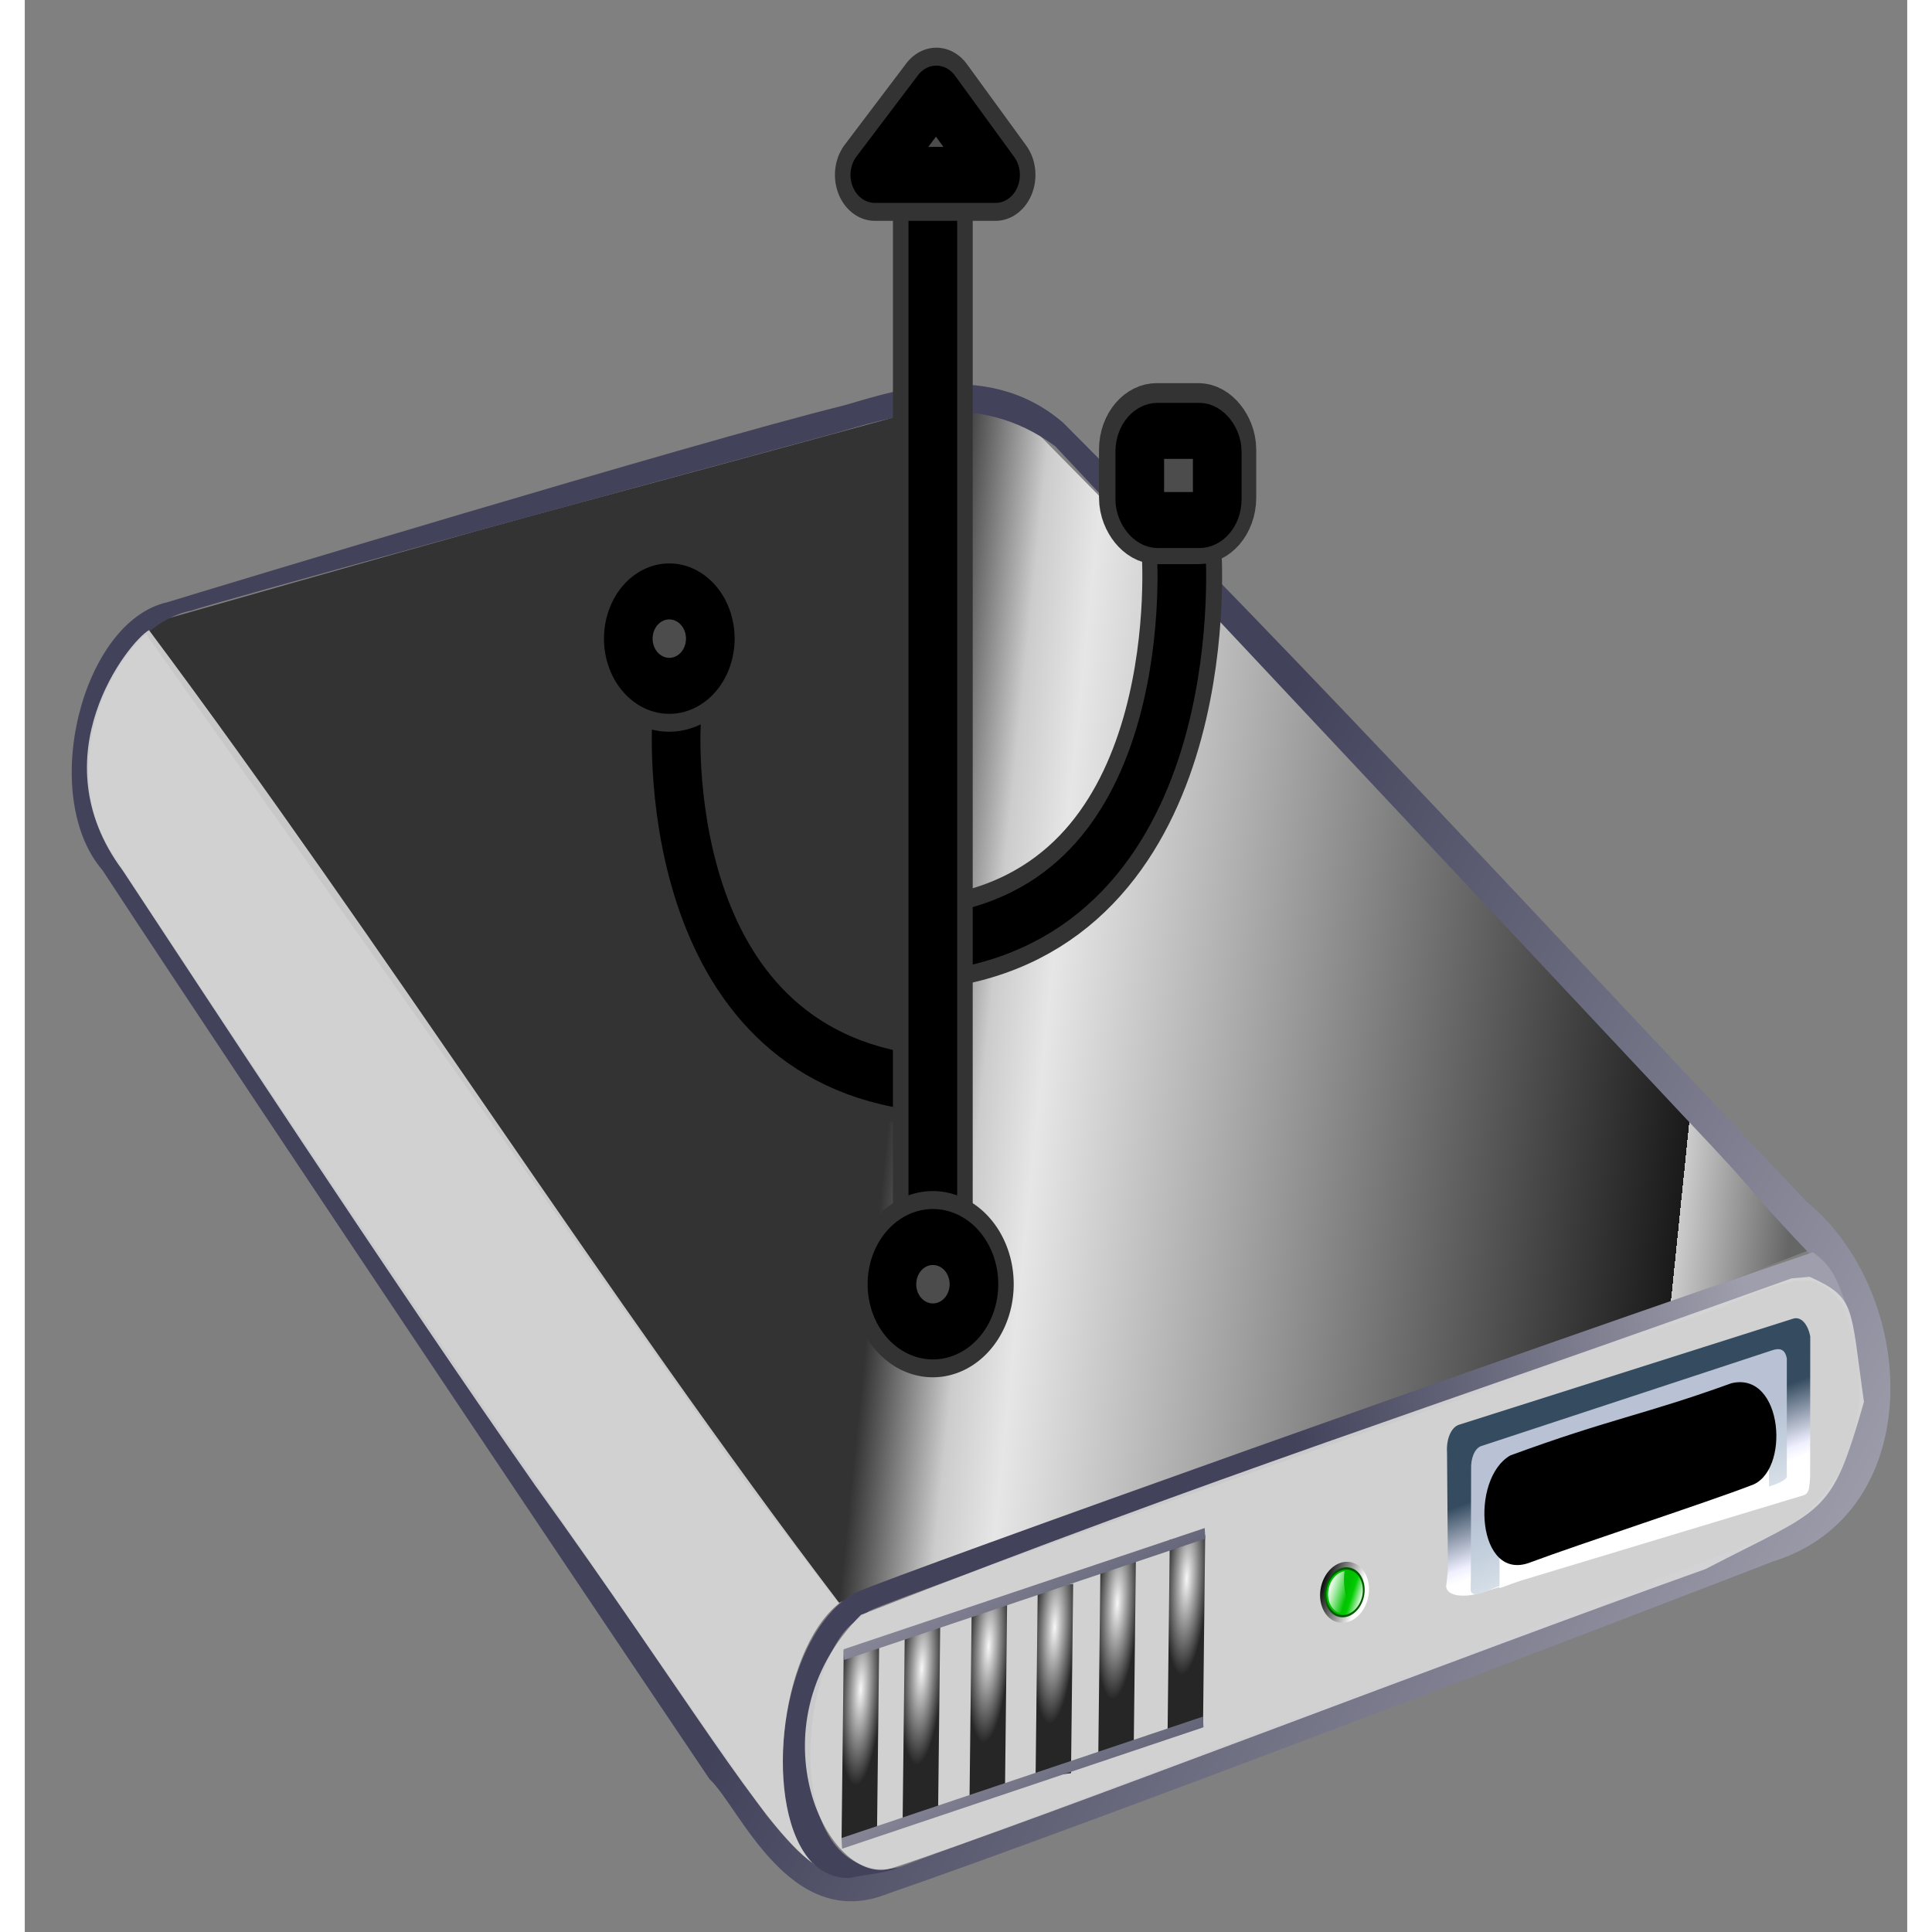 <svg xmlns="http://www.w3.org/2000/svg" xmlns:svg="http://www.w3.org/2000/svg" xmlns:xlink="http://www.w3.org/1999/xlink" id="svg5051" width="48" height="48" overflow="visible" version="1.1" viewBox="-0.135 -0.009 48.26 49.53" xml:space="preserve"><rect x="-0.135" y="-0.009" width="48.26" height="49.53" fill="#808080" stroke="none"/><defs id="defs5651"><linearGradient id="linearGradient3051" x1="18.035" x2="18.035" y1="66.881" y2="93.266" gradientTransform="matrix(0.414,0,0,0.414,132.755,-12.949)" gradientUnits="userSpaceOnUse" xlink:href="#linearGradient4899"/><linearGradient id="linearGradient4899"><stop id="stop4901" offset="0" stop-color="#ededed" stop-opacity="1"/><stop id="stop4903" offset="1" stop-color="#b3b3b3" stop-opacity="1"/></linearGradient><linearGradient id="XMLID_1_" x1="57.165" x2="57.165" y1="178.789" y2="55.42" gradientUnits="userSpaceOnUse"><stop id="stop5059" offset="0" stop-color="#fff" stop-opacity="1"/><stop id="stop5061" offset=".764" stop-color="#c2cfdc" stop-opacity="1"/><stop id="stop5063" offset="1" stop-color="#b8c2d4" stop-opacity="1"/></linearGradient><linearGradient id="XMLID_2_" x1="57.165" x2="57.165" y1="122.151" y2="94.593" gradientUnits="userSpaceOnUse"><stop id="stop5072" offset="0" stop-color="#fff" stop-opacity="1"/><stop id="stop5074" offset=".163" stop-color="#f0f0ff" stop-opacity="1"/><stop id="stop5076" offset="1" stop-color="#8d99a9" stop-opacity="1"/></linearGradient><linearGradient id="XMLID_3_" x1="57.165" x2="57.165" y1="162.114" y2="91.85" gradientUnits="userSpaceOnUse"><stop id="stop5085" offset="0" stop-color="#9e9eac" stop-opacity="1"/><stop id="stop5087" offset="1" stop-color="#42425b" stop-opacity="1"/></linearGradient><linearGradient id="XMLID_23_" x1="138.234" x2="23.444" y1="-17.351" y2="79.674" gradientUnits="userSpaceOnUse"><stop id="stop5335" offset=".057" stop-color="#fff" stop-opacity="1"/><stop id="stop5337" offset="1" stop-color="#fff" stop-opacity="0"/></linearGradient><linearGradient id="XMLID_12_" x1="45.181" x2="45.181" y1="106.351" y2="91.238" gradientUnits="userSpaceOnUse"><stop id="stop5193" offset="0" stop-color="#000" stop-opacity="0"/><stop id="stop5195" offset="1" stop-color="#000" stop-opacity="1"/></linearGradient><linearGradient id="linearGradient5102" x1="45.181" x2="45.181" y1="106.351" y2="91.238" gradientTransform="matrix(0.3,-0.028,0.018,0.498,-41.497,12.257)" gradientUnits="userSpaceOnUse" xlink:href="#XMLID_12_"/><linearGradient id="XMLID_4_" x1="52.548" x2="8.753" y1="104.32" y2="104.32" gradientUnits="userSpaceOnUse"><stop id="stop5100" offset="0" stop-color="#d1d1e6" stop-opacity="1"/><stop id="stop5102" offset=".042" stop-color="#c9c9de" stop-opacity="1"/><stop id="stop5104" offset=".169" stop-color="#b5b5ca" stop-opacity="1"/><stop id="stop5106" offset=".299" stop-color="#aaaabf" stop-opacity="1"/><stop id="stop5108" offset=".433" stop-color="#a6a6bb" stop-opacity="1"/><stop id="stop5110" offset=".994" stop-color="#666679" stop-opacity="1"/></linearGradient><linearGradient id="XMLID_5_" x1="78.529" x2="78.529" y1="115.325" y2="98.078" gradientUnits="userSpaceOnUse"><stop id="stop5117" offset=".01" stop-color="#000" stop-opacity="0"/><stop id="stop5119" offset="1" stop-color="#000" stop-opacity="1"/></linearGradient><linearGradient id="XMLID_6_" x1="71.701" x2="71.701" y1="115.325" y2="98.078" gradientUnits="userSpaceOnUse"><stop id="stop5126" offset="0" stop-color="#fff" stop-opacity="1"/><stop id="stop5128" offset="1" stop-color="#000" stop-opacity="1"/></linearGradient><linearGradient id="XMLID_7_" x1="64.871" x2="64.871" y1="115.325" y2="98.078" gradientUnits="userSpaceOnUse"><stop id="stop5135" offset="0" stop-color="#fff" stop-opacity="1"/><stop id="stop5137" offset="1" stop-color="#000" stop-opacity="1"/></linearGradient><linearGradient id="XMLID_8_" x1="58.044" x2="58.044" y1="115.325" y2="98.078" gradientUnits="userSpaceOnUse"><stop id="stop5144" offset="0" stop-color="#fff" stop-opacity="1"/><stop id="stop5146" offset="1" stop-color="#000" stop-opacity="1"/></linearGradient><linearGradient id="XMLID_9_" x1="51.214" x2="51.214" y1="115.325" y2="98.078" gradientUnits="userSpaceOnUse"><stop id="stop5153" offset="0" stop-color="#000" stop-opacity="0"/><stop id="stop5155" offset="1" stop-color="#000" stop-opacity="1"/></linearGradient><linearGradient id="XMLID_10_" x1="33.728" x2="9.236" y1="106.732" y2="106.732" gradientUnits="userSpaceOnUse"><stop id="stop5162" offset="0" stop-color="#e3e3e3" stop-opacity="1"/><stop id="stop5164" offset=".123" stop-color="#cecece" stop-opacity="1"/><stop id="stop5166" offset=".277" stop-color="#bababa" stop-opacity="1"/><stop id="stop5168" offset=".433" stop-color="#afafaf" stop-opacity="1"/><stop id="stop5170" offset=".595" stop-color="#ababab" stop-opacity="1"/><stop id="stop5172" offset="1" stop-color="#6e6e6e" stop-opacity="1"/></linearGradient><linearGradient id="XMLID_11_" x1="48.765" x2="40.905" y1="115.318" y2="74.569" gradientUnits="userSpaceOnUse"><stop id="stop5183" offset="0" stop-color="#9e9eac" stop-opacity="1"/><stop id="stop5185" offset="1" stop-color="#42425b" stop-opacity="1"/></linearGradient><linearGradient id="XMLID_4_-5" x1="52.548" x2="8.753" y1="104.32" y2="104.32" gradientUnits="userSpaceOnUse"><stop id="stop5100-7" offset="0" stop-color="#d1d1e6" stop-opacity="1"/><stop id="stop5102-9" offset=".042" stop-color="#c9c9de" stop-opacity="1"/><stop id="stop5104-1" offset=".169" stop-color="#b5b5ca" stop-opacity="1"/><stop id="stop5106-5" offset=".299" stop-color="#aaaabf" stop-opacity="1"/><stop id="stop5108-3" offset=".433" stop-color="#a6a6bb" stop-opacity="1"/><stop id="stop5110-7" offset=".994" stop-color="#666679" stop-opacity="1"/></linearGradient><linearGradient id="linearGradient5201-0" x1="33.728" x2="9.236" y1="106.732" y2="106.732" gradientTransform="matrix(0.3,-0.028,0.018,0.498,11.719,3.047)" gradientUnits="userSpaceOnUse" xlink:href="#XMLID_10_-7"/><linearGradient id="XMLID_10_-7" x1="33.728" x2="9.236" y1="106.732" y2="106.732" gradientUnits="userSpaceOnUse"><stop id="stop5162-9" offset="0" stop-color="#e3e3e3" stop-opacity="1"/><stop id="stop5164-5" offset=".123" stop-color="#cecece" stop-opacity="1"/><stop id="stop5166-9" offset=".277" stop-color="#bababa" stop-opacity="1"/><stop id="stop5168-1" offset=".433" stop-color="#afafaf" stop-opacity="1"/><stop id="stop5170-3" offset=".595" stop-color="#ababab" stop-opacity="1"/><stop id="stop5172-0" offset="1" stop-color="#6e6e6e" stop-opacity="1"/></linearGradient><linearGradient id="linearGradient5102-6" x1="45.181" x2="45.181" y1="106.351" y2="91.238" gradientTransform="matrix(0.3,-0.028,0.018,0.498,17.772,-6.014)" gradientUnits="userSpaceOnUse" xlink:href="#XMLID_12_-4"/><linearGradient id="XMLID_12_-4" x1="45.181" x2="45.181" y1="106.351" y2="91.238" gradientUnits="userSpaceOnUse"><stop id="stop5193-7" offset="0" stop-color="#000" stop-opacity="0"/><stop id="stop5195-2" offset="1" stop-color="#000" stop-opacity="1"/></linearGradient><linearGradient id="linearGradient5342-6" x1="45.181" x2="45.181" y1="106.351" y2="91.238" gradientTransform="matrix(0.3,0.028,0.018,-0.498,17.403,94.162)" gradientUnits="userSpaceOnUse" xlink:href="#XMLID_12_-4-3"/><linearGradient id="XMLID_12_-4-3" x1="45.181" x2="45.181" y1="106.351" y2="91.238" gradientUnits="userSpaceOnUse"><stop id="stop5193-7-3" offset="0" stop-color="#000" stop-opacity="0"/><stop id="stop5195-2-1" offset="1" stop-color="#000" stop-opacity="1"/></linearGradient><linearGradient id="linearGradient5376" x1="45.181" x2="45.181" y1="106.351" y2="91.238" gradientTransform="matrix(0.299,-0.022,-0.086,-0.495,-20.547,123.863)" gradientUnits="userSpaceOnUse" xlink:href="#XMLID_12_-4-3"/><linearGradient id="linearGradient5437" x1="33.728" x2="9.236" y1="106.732" y2="106.732" gradientTransform="matrix(0.217,-0.018,-0.03,-0.248,-18.323,93.42)" gradientUnits="userSpaceOnUse" xlink:href="#XMLID_10_-7"/><linearGradient id="linearGradient5440" x1="52.548" x2="8.753" y1="104.32" y2="104.32" gradientTransform="matrix(0.313,-0.018,-0.045,-0.254,-38.251,99.525)" gradientUnits="userSpaceOnUse" xlink:href="#XMLID_4_-5"/><linearGradient id="linearGradient5443" x1="33.728" x2="9.236" y1="106.732" y2="106.732" gradientTransform="matrix(0.3,-0.014,0.018,0.253,-41.312,39.044)" gradientUnits="userSpaceOnUse" xlink:href="#XMLID_10_"/><linearGradient id="XMLID_21_" x1="41.144" x2="41.343" y1="25.618" y2="19.323" gradientUnits="userSpaceOnUse"><stop id="stop5307" offset="0" stop-color="#fff" stop-opacity="1"/><stop id="stop5309" offset=".163" stop-color="#f0f0ff" stop-opacity="1"/><stop id="stop5311" offset="1" stop-color="#354c60" stop-opacity="1"/></linearGradient><linearGradient id="XMLID_22_" x1="41.125" x2="41.125" y1="33.374" y2="20.262" gradientUnits="userSpaceOnUse"><stop id="stop5318" offset="0" stop-color="#fff" stop-opacity="1"/><stop id="stop5320" offset=".764" stop-color="#c2cfdc" stop-opacity="1"/><stop id="stop5322" offset="1" stop-color="#b8c2d4" stop-opacity="1"/></linearGradient><linearGradient id="linearGradient5196-0" x1="48.765" x2="40.905" y1="115.318" y2="74.569" gradientTransform="matrix(0.3,-0.025,0.012,0.499,24.791,-6.489)" gradientUnits="userSpaceOnUse" xlink:href="#XMLID_11_-1"/><linearGradient id="XMLID_11_-1" x1="48.765" x2="40.905" y1="115.318" y2="74.569" gradientUnits="userSpaceOnUse"><stop id="stop5183-1" offset="0" stop-color="#9e9eac" stop-opacity="1"/><stop id="stop5185-5" offset="1" stop-color="#42425b" stop-opacity="1"/></linearGradient><radialGradient id="radialGradient5556-0" cx="47.473" cy="43.769" r=".659" fx="47.473" fy="43.769" gradientTransform="matrix(1,0,0,4.635,0,-157.743)" gradientUnits="userSpaceOnUse" xlink:href="#XMLID_7_-7"/><linearGradient id="XMLID_7_-7" x1="64.871" x2="64.871" y1="115.325" y2="98.078" gradientUnits="userSpaceOnUse"><stop id="stop5135-6" offset="0" stop-color="#fff" stop-opacity="1"/><stop id="stop5137-7" offset="1" stop-color="#000" stop-opacity="1"/></linearGradient><radialGradient id="radialGradient5556-4" cx="47.473" cy="43.769" r=".659" fx="47.473" fy="43.769" gradientTransform="matrix(1,0,0,4.635,0,-157.743)" gradientUnits="userSpaceOnUse" xlink:href="#XMLID_7_-9"/><linearGradient id="XMLID_7_-9" x1="64.871" x2="64.871" y1="115.325" y2="98.078" gradientUnits="userSpaceOnUse"><stop id="stop5135-2" offset="0" stop-color="#fff" stop-opacity="1"/><stop id="stop5137-9" offset="1" stop-color="#000" stop-opacity="1"/></linearGradient><radialGradient id="radialGradient5556-2" cx="47.473" cy="43.769" r=".659" fx="47.473" fy="43.769" gradientTransform="matrix(1,0,0,4.635,0,-157.743)" gradientUnits="userSpaceOnUse" xlink:href="#XMLID_7_-8"/><linearGradient id="XMLID_7_-8" x1="64.871" x2="64.871" y1="115.325" y2="98.078" gradientUnits="userSpaceOnUse"><stop id="stop5135-4" offset="0" stop-color="#fff" stop-opacity="1"/><stop id="stop5137-6" offset="1" stop-color="#000" stop-opacity="1"/></linearGradient><radialGradient id="radialGradient5556-42" cx="47.473" cy="43.769" r=".659" fx="47.473" fy="43.769" gradientTransform="matrix(1,0,0,4.635,0,-157.743)" gradientUnits="userSpaceOnUse" xlink:href="#XMLID_7_-4"/><linearGradient id="XMLID_7_-4" x1="64.871" x2="64.871" y1="115.325" y2="98.078" gradientUnits="userSpaceOnUse"><stop id="stop5135-7" offset="0" stop-color="#fff" stop-opacity="1"/><stop id="stop5137-2" offset="1" stop-color="#000" stop-opacity="1"/></linearGradient><radialGradient id="radialGradient5556-6" cx="47.473" cy="43.769" r=".659" fx="47.473" fy="43.769" gradientTransform="matrix(1,0,0,4.635,0,-157.743)" gradientUnits="userSpaceOnUse" xlink:href="#XMLID_7_-2"/><linearGradient id="XMLID_7_-2" x1="64.871" x2="64.871" y1="115.325" y2="98.078" gradientUnits="userSpaceOnUse"><stop id="stop5135-76" offset="0" stop-color="#fff" stop-opacity="1"/><stop id="stop5137-8" offset="1" stop-color="#000" stop-opacity="1"/></linearGradient><radialGradient id="radialGradient5556-9" cx="47.473" cy="43.769" r=".659" fx="47.473" fy="43.769" gradientTransform="matrix(1,0,0,4.635,0,-157.743)" gradientUnits="userSpaceOnUse" xlink:href="#XMLID_7_-73"/><linearGradient id="XMLID_7_-73" x1="64.871" x2="64.871" y1="115.325" y2="98.078" gradientUnits="userSpaceOnUse"><stop id="stop5135-8" offset="0" stop-color="#fff" stop-opacity="1"/><stop id="stop5137-1" offset="1" stop-color="#000" stop-opacity="1"/></linearGradient><radialGradient id="radialGradient5556-69" cx="47.473" cy="43.769" r=".659" fx="47.473" fy="43.769" gradientTransform="matrix(1,0,0,4.635,0,-157.743)" gradientUnits="userSpaceOnUse" xlink:href="#XMLID_7_-3"/><linearGradient id="XMLID_7_-3" x1="64.871" x2="64.871" y1="115.325" y2="98.078" gradientUnits="userSpaceOnUse"><stop id="stop5135-46" offset="0" stop-color="#fff" stop-opacity="1"/><stop id="stop5137-4" offset="1" stop-color="#000" stop-opacity="1"/></linearGradient><radialGradient id="radialGradient5556-61" cx="47.473" cy="43.769" r=".659" fx="47.473" fy="43.769" gradientTransform="matrix(1,0,0,4.635,0,-157.743)" gradientUnits="userSpaceOnUse" xlink:href="#XMLID_7_-29"/><linearGradient id="XMLID_7_-29" x1="64.871" x2="64.871" y1="115.325" y2="98.078" gradientUnits="userSpaceOnUse"><stop id="stop5135-9" offset="0" stop-color="#fff" stop-opacity="1"/><stop id="stop5137-3" offset="1" stop-color="#000" stop-opacity="1"/></linearGradient><radialGradient id="radialGradient5556-8" cx="47.473" cy="43.769" r=".659" fx="47.473" fy="43.769" gradientTransform="matrix(1,0,0,4.635,0,-157.743)" gradientUnits="userSpaceOnUse" xlink:href="#XMLID_7_-6"/><linearGradient id="XMLID_7_-6" x1="64.871" x2="64.871" y1="115.325" y2="98.078" gradientUnits="userSpaceOnUse"><stop id="stop5135-5" offset="0" stop-color="#fff" stop-opacity="1"/><stop id="stop5137-74" offset="1" stop-color="#000" stop-opacity="1"/></linearGradient><linearGradient id="linearGradient5196-7" x1="48.765" x2="40.905" y1="115.318" y2="74.569" gradientTransform="matrix(0.3,-0.025,0.012,0.499,25.163,-6.638)" gradientUnits="userSpaceOnUse" xlink:href="#XMLID_11_-6"/><linearGradient id="XMLID_11_-6" x1="48.765" x2="40.905" y1="115.318" y2="74.569" gradientUnits="userSpaceOnUse"><stop id="stop5183-2" offset="0" stop-color="#9e9eac" stop-opacity="1"/><stop id="stop5185-2" offset="1" stop-color="#42425b" stop-opacity="1"/></linearGradient><linearGradient id="linearGradient5537-7" x1="48.765" x2="40.905" y1="115.318" y2="74.569" gradientTransform="matrix(0.3,-0.025,0.012,0.499,25.347,-0.53)" gradientUnits="userSpaceOnUse" xlink:href="#XMLID_11_-1-1"/><linearGradient id="XMLID_11_-1-1" x1="48.765" x2="40.905" y1="115.318" y2="74.569" gradientUnits="userSpaceOnUse"><stop id="stop5183-1-8" offset="0" stop-color="#9e9eac" stop-opacity="1"/><stop id="stop5185-5-8" offset="1" stop-color="#42425b" stop-opacity="1"/></linearGradient><radialGradient id="radialGradient5556-63" cx="47.473" cy="43.769" r=".659" fx="47.473" fy="43.769" gradientTransform="matrix(1,0,0,4.635,0,-157.743)" gradientUnits="userSpaceOnUse" xlink:href="#XMLID_7_-71"/><linearGradient id="XMLID_7_-71" x1="64.871" x2="64.871" y1="115.325" y2="98.078" gradientUnits="userSpaceOnUse"><stop id="stop5135-89" offset="0" stop-color="#fff" stop-opacity="1"/><stop id="stop5137-90" offset="1" stop-color="#000" stop-opacity="1"/></linearGradient><linearGradient id="linearGradient5811-3" x1="48.765" x2="40.905" y1="115.318" y2="74.569" gradientTransform="matrix(0.3,-0.025,0.012,0.499,24.381,-0.53)" gradientUnits="userSpaceOnUse" xlink:href="#XMLID_11_-1-1-0"/><linearGradient id="XMLID_11_-1-1-0" x1="48.765" x2="40.905" y1="115.318" y2="74.569" gradientUnits="userSpaceOnUse"><stop id="stop5183-1-8-1" offset="0" stop-color="#9e9eac" stop-opacity="1"/><stop id="stop5185-5-8-6" offset="1" stop-color="#42425b" stop-opacity="1"/></linearGradient><linearGradient id="linearGradient5777-1" x1="48.765" x2="40.905" y1="115.318" y2="74.569" gradientTransform="matrix(0.306,-0.027,0.013,0.546,23.93,-11.162)" gradientUnits="userSpaceOnUse" xlink:href="#XMLID_11_-6-0"/><linearGradient id="XMLID_11_-6-0" x1="48.765" x2="40.905" y1="115.318" y2="74.569" gradientUnits="userSpaceOnUse"><stop id="stop5183-2-1" offset="0" stop-color="#9e9eac" stop-opacity="1"/><stop id="stop5185-2-1" offset="1" stop-color="#42425b" stop-opacity="1"/></linearGradient><radialGradient id="radialGradient6059-6" cx="47.473" cy="43.769" r=".659" fx="47.473" fy="43.769" gradientTransform="matrix(-1.136,0.01,-0.054,-4.335,111.405,230.658)" gradientUnits="userSpaceOnUse" xlink:href="#XMLID_7_-6-7"/><linearGradient id="XMLID_7_-6-7" x1="64.871" x2="64.871" y1="115.325" y2="98.078" gradientUnits="userSpaceOnUse"><stop id="stop5135-5-1" offset="0" stop-color="#fff" stop-opacity="1"/><stop id="stop5137-74-0" offset="1" stop-color="#000" stop-opacity="1"/></linearGradient><radialGradient id="radialGradient6059-7" cx="47.473" cy="43.769" r=".659" fx="47.473" fy="43.769" gradientTransform="matrix(-1.136,0.01,-0.054,-4.335,111.405,230.658)" gradientUnits="userSpaceOnUse" xlink:href="#XMLID_7_-6-3"/><linearGradient id="XMLID_7_-6-3" x1="64.871" x2="64.871" y1="115.325" y2="98.078" gradientUnits="userSpaceOnUse"><stop id="stop5135-5-16" offset="0" stop-color="#fff" stop-opacity="1"/><stop id="stop5137-74-5" offset="1" stop-color="#000" stop-opacity="1"/></linearGradient><radialGradient id="radialGradient6059-8" cx="47.473" cy="43.769" r=".659" fx="47.473" fy="43.769" gradientTransform="matrix(-1.136,0.01,-0.054,-4.335,111.405,230.658)" gradientUnits="userSpaceOnUse" xlink:href="#XMLID_7_-6-1"/><linearGradient id="XMLID_7_-6-1" x1="64.871" x2="64.871" y1="115.325" y2="98.078" gradientUnits="userSpaceOnUse"><stop id="stop5135-5-6" offset="0" stop-color="#fff" stop-opacity="1"/><stop id="stop5137-74-7" offset="1" stop-color="#000" stop-opacity="1"/></linearGradient><radialGradient id="radialGradient6059-0" cx="47.473" cy="43.769" r=".659" fx="47.473" fy="43.769" gradientTransform="matrix(-1.136,0.01,-0.054,-4.335,111.405,230.658)" gradientUnits="userSpaceOnUse" xlink:href="#XMLID_7_-6-5"/><linearGradient id="XMLID_7_-6-5" x1="64.871" x2="64.871" y1="115.325" y2="98.078" gradientUnits="userSpaceOnUse"><stop id="stop5135-5-4" offset="0" stop-color="#fff" stop-opacity="1"/><stop id="stop5137-74-9" offset="1" stop-color="#000" stop-opacity="1"/></linearGradient><radialGradient id="radialGradient6059-00" cx="47.473" cy="43.769" r=".659" fx="47.473" fy="43.769" gradientTransform="matrix(-1.136,0.01,-0.054,-4.335,111.405,230.658)" gradientUnits="userSpaceOnUse" xlink:href="#XMLID_7_-6-4"/><linearGradient id="XMLID_7_-6-4" x1="64.871" x2="64.871" y1="115.325" y2="98.078" gradientUnits="userSpaceOnUse"><stop id="stop5135-5-10" offset="0" stop-color="#fff" stop-opacity="1"/><stop id="stop5137-74-8" offset="1" stop-color="#000" stop-opacity="1"/></linearGradient><radialGradient id="radialGradient6059-76" cx="47.473" cy="43.769" r=".659" fx="47.473" fy="43.769" gradientTransform="matrix(-1.136,0.01,-0.054,-4.335,111.405,230.658)" gradientUnits="userSpaceOnUse" xlink:href="#XMLID_7_-6-78"/><linearGradient id="XMLID_7_-6-78" x1="64.871" x2="64.871" y1="115.325" y2="98.078" gradientUnits="userSpaceOnUse"><stop id="stop5135-5-5" offset="0" stop-color="#fff" stop-opacity="1"/><stop id="stop5137-74-1" offset="1" stop-color="#000" stop-opacity="1"/></linearGradient><radialGradient id="radialGradient6059-2" cx="47.473" cy="43.769" r=".659" fx="47.473" fy="43.769" gradientTransform="matrix(-1.136,-0.019,0.056,-4.335,106.59,232.034)" gradientUnits="userSpaceOnUse" xlink:href="#XMLID_7_-6-9"/><linearGradient id="XMLID_7_-6-9" x1="64.871" x2="64.871" y1="115.325" y2="98.078" gradientUnits="userSpaceOnUse"><stop id="stop5135-5-9" offset="0" stop-color="#fff" stop-opacity="1"/><stop id="stop5137-74-6" offset="1" stop-color="#000" stop-opacity="1"/></linearGradient><radialGradient id="radialGradient6059-62" cx="47.473" cy="43.769" r=".659" fx="47.473" fy="43.769" gradientTransform="matrix(-1.136,-0.019,0.056,-4.335,106.59,232.034)" gradientUnits="userSpaceOnUse" xlink:href="#XMLID_7_-6-0"/><linearGradient id="XMLID_7_-6-0" x1="64.871" x2="64.871" y1="115.325" y2="98.078" gradientUnits="userSpaceOnUse"><stop id="stop5135-5-8" offset="0" stop-color="#fff" stop-opacity="1"/><stop id="stop5137-74-74" offset="1" stop-color="#000" stop-opacity="1"/></linearGradient><radialGradient id="radialGradient6059-4" cx="47.473" cy="43.769" r=".659" fx="47.473" fy="43.769" gradientTransform="matrix(-1.136,-0.019,0.056,-4.335,106.59,232.034)" gradientUnits="userSpaceOnUse" xlink:href="#XMLID_7_-6-96"/><linearGradient id="XMLID_7_-6-96" x1="64.871" x2="64.871" y1="115.325" y2="98.078" gradientUnits="userSpaceOnUse"><stop id="stop5135-5-93" offset="0" stop-color="#fff" stop-opacity="1"/><stop id="stop5137-74-79" offset="1" stop-color="#000" stop-opacity="1"/></linearGradient><radialGradient id="radialGradient6059-45" cx="47.473" cy="43.769" r=".659" fx="47.473" fy="43.769" gradientTransform="matrix(-1.136,-0.019,0.056,-4.335,106.59,232.034)" gradientUnits="userSpaceOnUse" xlink:href="#XMLID_7_-6-6"/><linearGradient id="XMLID_7_-6-6" x1="64.871" x2="64.871" y1="115.325" y2="98.078" gradientUnits="userSpaceOnUse"><stop id="stop5135-5-96" offset="0" stop-color="#fff" stop-opacity="1"/><stop id="stop5137-74-83" offset="1" stop-color="#000" stop-opacity="1"/></linearGradient><radialGradient id="radialGradient6059-68" cx="47.473" cy="43.769" r=".659" fx="47.473" fy="43.769" gradientTransform="matrix(-1.136,-0.019,0.056,-4.335,106.59,232.034)" gradientUnits="userSpaceOnUse" xlink:href="#XMLID_7_-6-14"/><linearGradient id="XMLID_7_-6-14" x1="64.871" x2="64.871" y1="115.325" y2="98.078" gradientUnits="userSpaceOnUse"><stop id="stop5135-5-11" offset="0" stop-color="#fff" stop-opacity="1"/><stop id="stop5137-74-2" offset="1" stop-color="#000" stop-opacity="1"/></linearGradient><radialGradient id="radialGradient6059-1" cx="47.473" cy="43.769" r=".659" fx="47.473" fy="43.769" gradientTransform="matrix(-1.136,-0.019,0.056,-4.335,106.59,232.034)" gradientUnits="userSpaceOnUse" xlink:href="#XMLID_7_-6-72"/><linearGradient id="XMLID_7_-6-72" x1="64.871" x2="64.871" y1="115.325" y2="98.078" gradientUnits="userSpaceOnUse"><stop id="stop5135-5-15" offset="0" stop-color="#fff" stop-opacity="1"/><stop id="stop5137-74-3" offset="1" stop-color="#000" stop-opacity="1"/></linearGradient><radialGradient id="radialGradient6059-20" cx="47.473" cy="43.769" r=".659" fx="47.473" fy="43.769" gradientTransform="matrix(-1.136,-0.019,0.056,-4.335,106.59,232.034)" gradientUnits="userSpaceOnUse" xlink:href="#XMLID_7_-6-08"/><linearGradient id="XMLID_7_-6-08" x1="64.871" x2="64.871" y1="115.325" y2="98.078" gradientUnits="userSpaceOnUse"><stop id="stop5135-5-66" offset="0" stop-color="#fff" stop-opacity="1"/><stop id="stop5137-74-94" offset="1" stop-color="#000" stop-opacity="1"/></linearGradient><radialGradient id="radialGradient6059-9" cx="47.473" cy="43.769" r=".659" fx="47.473" fy="43.769" gradientTransform="matrix(-1.136,-0.019,0.056,-4.335,106.59,232.034)" gradientUnits="userSpaceOnUse" xlink:href="#XMLID_7_-6-8"/><linearGradient id="XMLID_7_-6-8" x1="64.871" x2="64.871" y1="115.325" y2="98.078" gradientUnits="userSpaceOnUse"><stop id="stop5135-5-19" offset="0" stop-color="#fff" stop-opacity="1"/><stop id="stop5137-74-95" offset="1" stop-color="#000" stop-opacity="1"/></linearGradient><radialGradient id="radialGradient6059-3" cx="47.473" cy="43.769" r=".659" fx="47.473" fy="43.769" gradientTransform="matrix(-1.136,-0.019,0.056,-4.335,106.59,232.034)" gradientUnits="userSpaceOnUse" xlink:href="#XMLID_7_-6-03"/><linearGradient id="XMLID_7_-6-03" x1="64.871" x2="64.871" y1="115.325" y2="98.078" gradientUnits="userSpaceOnUse"><stop id="stop5135-5-2" offset="0" stop-color="#fff" stop-opacity="1"/><stop id="stop5137-74-24" offset="1" stop-color="#000" stop-opacity="1"/></linearGradient><linearGradient id="linearGradient6050-4" x1="48.765" x2="40.905" y1="115.318" y2="74.569" gradientTransform="matrix(-0.347,0.033,-0.027,-0.51,61.831,95.114)" gradientUnits="userSpaceOnUse" xlink:href="#XMLID_11_-6-0-1"/><linearGradient id="XMLID_11_-6-0-1" x1="48.765" x2="40.905" y1="115.318" y2="74.569" gradientUnits="userSpaceOnUse"><stop id="stop5183-2-1-4" offset="0" stop-color="#9e9eac" stop-opacity="1"/><stop id="stop5185-2-1-4" offset="1" stop-color="#42425b" stop-opacity="1"/></linearGradient><linearGradient id="linearGradient6053-1" x1="48.765" x2="40.905" y1="115.318" y2="74.569" gradientTransform="matrix(-0.34,0.03,-0.025,-0.466,61.084,85.357)" gradientUnits="userSpaceOnUse" xlink:href="#XMLID_11_-1-1-0-2"/><linearGradient id="XMLID_11_-1-1-0-2" x1="48.765" x2="40.905" y1="115.318" y2="74.569" gradientUnits="userSpaceOnUse"><stop id="stop5183-1-8-1-2" offset="0" stop-color="#9e9eac" stop-opacity="1"/><stop id="stop5185-5-8-6-9" offset="1" stop-color="#42425b" stop-opacity="1"/></linearGradient><radialGradient id="radialGradient6059-37" cx="47.473" cy="43.769" r=".659" fx="47.473" fy="43.769" gradientTransform="matrix(-1.133,-0.089,0.325,-4.323,94.774,234.855)" gradientUnits="userSpaceOnUse" xlink:href="#XMLID_7_-6-68"/><linearGradient id="XMLID_7_-6-68" x1="64.871" x2="64.871" y1="115.325" y2="98.078" gradientUnits="userSpaceOnUse"><stop id="stop5135-5-0" offset="0" stop-color="#fff" stop-opacity="1"/><stop id="stop5137-74-58" offset="1" stop-color="#000" stop-opacity="1"/></linearGradient><radialGradient id="radialGradient6059-60" cx="47.473" cy="43.769" r=".659" fx="47.473" fy="43.769" gradientTransform="matrix(-1.133,-0.089,0.325,-4.323,94.774,234.855)" gradientUnits="userSpaceOnUse" xlink:href="#XMLID_7_-6-17"/><linearGradient id="XMLID_7_-6-17" x1="64.871" x2="64.871" y1="115.325" y2="98.078" gradientUnits="userSpaceOnUse"><stop id="stop5135-5-21" offset="0" stop-color="#fff" stop-opacity="1"/><stop id="stop5137-74-22" offset="1" stop-color="#000" stop-opacity="1"/></linearGradient><radialGradient id="radialGradient6059-23" cx="47.473" cy="43.769" r=".659" fx="47.473" fy="43.769" gradientTransform="matrix(-1.133,-0.089,0.325,-4.323,94.774,234.855)" gradientUnits="userSpaceOnUse" xlink:href="#XMLID_7_-6-52"/><linearGradient id="XMLID_7_-6-52" x1="64.871" x2="64.871" y1="115.325" y2="98.078" gradientUnits="userSpaceOnUse"><stop id="stop5135-5-7" offset="0" stop-color="#fff" stop-opacity="1"/><stop id="stop5137-74-68" offset="1" stop-color="#000" stop-opacity="1"/></linearGradient><radialGradient id="radialGradient6059-26" cx="47.473" cy="43.769" r=".659" fx="47.473" fy="43.769" gradientTransform="matrix(-1.133,-0.089,0.325,-4.323,94.774,234.855)" gradientUnits="userSpaceOnUse" xlink:href="#XMLID_7_-6-95"/><linearGradient id="XMLID_7_-6-95" x1="64.871" x2="64.871" y1="115.325" y2="98.078" gradientUnits="userSpaceOnUse"><stop id="stop5135-5-55" offset="0" stop-color="#fff" stop-opacity="1"/><stop id="stop5137-74-582" offset="1" stop-color="#000" stop-opacity="1"/></linearGradient><radialGradient id="radialGradient6059-43" cx="47.473" cy="43.769" r=".659" fx="47.473" fy="43.769" gradientTransform="matrix(-1.133,-0.089,0.325,-4.323,94.774,234.855)" gradientUnits="userSpaceOnUse" xlink:href="#XMLID_7_-6-76"/><linearGradient id="XMLID_7_-6-76" x1="64.871" x2="64.871" y1="115.325" y2="98.078" gradientUnits="userSpaceOnUse"><stop id="stop5135-5-61" offset="0" stop-color="#fff" stop-opacity="1"/><stop id="stop5137-74-12" offset="1" stop-color="#000" stop-opacity="1"/></linearGradient><radialGradient id="radialGradient6059-61" cx="47.473" cy="43.769" r=".659" fx="47.473" fy="43.769" gradientTransform="matrix(-1.133,-0.089,0.325,-4.323,94.774,234.855)" gradientUnits="userSpaceOnUse" xlink:href="#XMLID_7_-6-58"/><linearGradient id="XMLID_7_-6-58" x1="64.871" x2="64.871" y1="115.325" y2="98.078" gradientUnits="userSpaceOnUse"><stop id="stop5135-5-03" offset="0" stop-color="#fff" stop-opacity="1"/><stop id="stop5137-74-84" offset="1" stop-color="#000" stop-opacity="1"/></linearGradient><radialGradient id="radialGradient6059-32" cx="47.473" cy="43.769" r=".659" fx="47.473" fy="43.769" gradientTransform="matrix(-1.133,-0.089,0.325,-4.323,94.774,234.855)" gradientUnits="userSpaceOnUse" xlink:href="#XMLID_7_-6-689"/><linearGradient id="XMLID_7_-6-689" x1="64.871" x2="64.871" y1="115.325" y2="98.078" gradientUnits="userSpaceOnUse"><stop id="stop5135-5-18" offset="0" stop-color="#fff" stop-opacity="1"/><stop id="stop5137-74-17" offset="1" stop-color="#000" stop-opacity="1"/></linearGradient><radialGradient id="radialGradient6059-16" cx="47.473" cy="43.769" r=".659" fx="47.473" fy="43.769" gradientTransform="matrix(-1.133,-0.089,0.325,-4.323,94.774,234.855)" gradientUnits="userSpaceOnUse" xlink:href="#XMLID_7_-6-90"/><linearGradient id="XMLID_7_-6-90" x1="64.871" x2="64.871" y1="115.325" y2="98.078" gradientUnits="userSpaceOnUse"><stop id="stop5135-5-20" offset="0" stop-color="#fff" stop-opacity="1"/><stop id="stop5137-74-178" offset="1" stop-color="#000" stop-opacity="1"/></linearGradient><linearGradient id="linearGradient6390-1" x1="48.765" x2="40.905" y1="115.318" y2="74.569" gradientTransform="matrix(-0.347,0.033,-0.027,-0.51,61.739,95.279)" gradientUnits="userSpaceOnUse" xlink:href="#XMLID_11_-6-0-1-9"/><linearGradient id="XMLID_11_-6-0-1-9" x1="48.765" x2="40.905" y1="115.318" y2="74.569" gradientUnits="userSpaceOnUse"><stop id="stop5183-2-1-4-4" offset="0" stop-color="#9e9eac" stop-opacity="1"/><stop id="stop5185-2-1-4-1" offset="1" stop-color="#42425b" stop-opacity="1"/></linearGradient><linearGradient id="linearGradient6424-3" x1="48.765" x2="40.905" y1="115.318" y2="74.569" gradientTransform="matrix(-0.34,0.03,-0.025,-0.466,61.241,85.245)" gradientUnits="userSpaceOnUse" xlink:href="#XMLID_11_-1-1-0-2-2"/><linearGradient id="XMLID_11_-1-1-0-2-2" x1="48.765" x2="40.905" y1="115.318" y2="74.569" gradientUnits="userSpaceOnUse"><stop id="stop5183-1-8-1-2-8" offset="0" stop-color="#9e9eac" stop-opacity="1"/><stop id="stop5185-5-8-6-9-6" offset="1" stop-color="#42425b" stop-opacity="1"/></linearGradient><radialGradient id="radialGradient6458-2-3" cx="47.473" cy="43.769" r=".659" fx="47.473" fy="43.769" gradientTransform="matrix(-1.124,-0.164,0.611,-4.292,58.5,239.235)" gradientUnits="userSpaceOnUse" xlink:href="#XMLID_7_-6-90-1"/><linearGradient id="XMLID_7_-6-90-1" x1="64.871" x2="64.871" y1="115.325" y2="98.078" gradientUnits="userSpaceOnUse"><stop id="stop5135-5-20-0" offset="0" stop-color="#fff" stop-opacity="1"/><stop id="stop5137-74-178-1" offset="1" stop-color="#000" stop-opacity="1"/></linearGradient><radialGradient id="radialGradient6679-9" cx="47.473" cy="43.769" r=".659" fx="47.473" fy="43.769" gradientTransform="matrix(-1.124,-0.164,0.611,-4.292,61.389,239.024)" gradientUnits="userSpaceOnUse" xlink:href="#XMLID_7_-6-90-1-4"/><linearGradient id="XMLID_7_-6-90-1-4" x1="64.871" x2="64.871" y1="115.325" y2="98.078" gradientUnits="userSpaceOnUse"><stop id="stop5135-5-20-0-0" offset="0" stop-color="#fff" stop-opacity="1"/><stop id="stop5137-74-178-1-0" offset="1" stop-color="#000" stop-opacity="1"/></linearGradient><radialGradient id="radialGradient6679-2" cx="47.473" cy="43.769" r=".659" fx="47.473" fy="43.769" gradientTransform="matrix(-1.124,-0.164,0.611,-4.292,61.389,239.024)" gradientUnits="userSpaceOnUse" xlink:href="#XMLID_7_-6-90-1-3"/><linearGradient id="XMLID_7_-6-90-1-3" x1="64.871" x2="64.871" y1="115.325" y2="98.078" gradientUnits="userSpaceOnUse"><stop id="stop5135-5-20-0-5" offset="0" stop-color="#fff" stop-opacity="1"/><stop id="stop5137-74-178-1-8" offset="1" stop-color="#000" stop-opacity="1"/></linearGradient><radialGradient id="radialGradient6679-1" cx="47.473" cy="43.769" r=".659" fx="47.473" fy="43.769" gradientTransform="matrix(-1.124,-0.164,0.611,-4.292,61.389,239.024)" gradientUnits="userSpaceOnUse" xlink:href="#XMLID_7_-6-90-1-5"/><linearGradient id="XMLID_7_-6-90-1-5" x1="64.871" x2="64.871" y1="115.325" y2="98.078" gradientUnits="userSpaceOnUse"><stop id="stop5135-5-20-0-8" offset="0" stop-color="#fff" stop-opacity="1"/><stop id="stop5137-74-178-1-05" offset="1" stop-color="#000" stop-opacity="1"/></linearGradient><radialGradient id="radialGradient6679-6" cx="47.473" cy="43.769" r=".659" fx="47.473" fy="43.769" gradientTransform="matrix(-1.124,-0.164,0.611,-4.292,61.389,239.024)" gradientUnits="userSpaceOnUse" xlink:href="#XMLID_7_-6-90-1-0"/><linearGradient id="XMLID_7_-6-90-1-0" x1="64.871" x2="64.871" y1="115.325" y2="98.078" gradientUnits="userSpaceOnUse"><stop id="stop5135-5-20-0-7" offset="0" stop-color="#fff" stop-opacity="1"/><stop id="stop5137-74-178-1-7" offset="1" stop-color="#000" stop-opacity="1"/></linearGradient><radialGradient id="radialGradient6679-3" cx="47.473" cy="43.769" r=".659" fx="47.473" fy="43.769" gradientTransform="matrix(-1.124,-0.164,0.611,-4.292,61.389,239.024)" gradientUnits="userSpaceOnUse" xlink:href="#XMLID_7_-6-90-1-58"/><linearGradient id="XMLID_7_-6-90-1-58" x1="64.871" x2="64.871" y1="115.325" y2="98.078" gradientUnits="userSpaceOnUse"><stop id="stop5135-5-20-0-3" offset="0" stop-color="#fff" stop-opacity="1"/><stop id="stop5137-74-178-1-80" offset="1" stop-color="#000" stop-opacity="1"/></linearGradient><radialGradient id="radialGradient6679-8" cx="47.473" cy="43.769" r=".659" fx="47.473" fy="43.769" gradientTransform="matrix(-1.124,-0.164,0.611,-4.292,61.389,239.024)" gradientUnits="userSpaceOnUse" xlink:href="#XMLID_7_-6-90-1-48"/><linearGradient id="XMLID_7_-6-90-1-48" x1="64.871" x2="64.871" y1="115.325" y2="98.078" gradientUnits="userSpaceOnUse"><stop id="stop5135-5-20-0-4" offset="0" stop-color="#fff" stop-opacity="1"/><stop id="stop5137-74-178-1-3" offset="1" stop-color="#000" stop-opacity="1"/></linearGradient><linearGradient id="linearGradient6645-9" x1="48.765" x2="40.905" y1="115.318" y2="74.569" gradientTransform="matrix(-0.34,0.03,-0.025,-0.466,61.399,85.455)" gradientUnits="userSpaceOnUse" xlink:href="#XMLID_11_-1-1-0-2-2-0"/><linearGradient id="XMLID_11_-1-1-0-2-2-0" x1="48.765" x2="40.905" y1="115.318" y2="74.569" gradientUnits="userSpaceOnUse"><stop id="stop5183-1-8-1-2-8-6" offset="0" stop-color="#9e9eac" stop-opacity="1"/><stop id="stop5185-5-8-6-9-6-4" offset="1" stop-color="#42425b" stop-opacity="1"/></linearGradient><linearGradient id="linearGradient6611-1" x1="48.765" x2="40.905" y1="115.318" y2="74.569" gradientTransform="matrix(-0.347,0.033,-0.027,-0.51,61.581,95.069)" gradientUnits="userSpaceOnUse" xlink:href="#XMLID_11_-6-0-1-9-9"/><linearGradient id="XMLID_11_-6-0-1-9-9" x1="48.765" x2="40.905" y1="115.318" y2="74.569" gradientUnits="userSpaceOnUse"><stop id="stop5183-2-1-4-4-0" offset="0" stop-color="#9e9eac" stop-opacity="1"/><stop id="stop5185-2-1-4-1-3" offset="1" stop-color="#42425b" stop-opacity="1"/></linearGradient><linearGradient id="linearGradient7042" x1="97.537" x2="97.537" y1="109.754" y2="102.057" gradientUnits="userSpaceOnUse" xlink:href="#XMLID_13_"/><linearGradient id="linearGradient7044" x1="97.536" x2="97.536" y1="113.801" y2="107.157" gradientUnits="userSpaceOnUse" xlink:href="#XMLID_14_"/><linearGradient id="linearGradient7046" x1="93.163" x2="95.823" y1="100.348" y2="104.337" gradientUnits="userSpaceOnUse" xlink:href="#XMLID_15_"/><linearGradient id="linearGradient7048" x1="97.438" x2="97.438" y1="103.69" y2="107.485" gradientUnits="userSpaceOnUse" xlink:href="#XMLID_16_"/><linearGradient id="linearGradient7050" x1="55.388" x2="56.299" y1="68" y2="39.301" gradientUnits="userSpaceOnUse" xlink:href="#XMLID_17_"/><linearGradient id="linearGradient7052" x1="55.77" x2="55.77" y1="114.116" y2="43.821" gradientUnits="userSpaceOnUse" xlink:href="#XMLID_18_"/><linearGradient id="linearGradient7054" x1="55.176" x2="55.42" y1="61.081" y2="53.392" gradientUnits="userSpaceOnUse" xlink:href="#XMLID_19_"/><linearGradient id="linearGradient7056" x1="55.371" x2="55.371" y1="72.432" y2="54.501" gradientUnits="userSpaceOnUse" xlink:href="#XMLID_20_"/><linearGradient id="linearGradient7062" x1="14.532" x2="14.447" y1="86.127" y2="81.227" gradientUnits="userSpaceOnUse" xlink:href="#XMLID_24_"/><linearGradient id="linearGradient7064" x1="14.35" x2="14.35" y1="78.496" y2="81.653" gradientUnits="userSpaceOnUse" xlink:href="#XMLID_25_"/><linearGradient id="linearGradient7066" x1="14.455" x2="14.455" y1="84.905" y2="83.75" gradientUnits="userSpaceOnUse" xlink:href="#XMLID_26_"/><linearGradient id="linearGradient7068" x1="14.307" x2="14.307" y1="83.223" y2="82.636" gradientUnits="userSpaceOnUse" xlink:href="#XMLID_27_"/><linearGradient id="linearGradient7070" x1="98.617" x2="98.532" y1="86.127" y2="81.227" gradientUnits="userSpaceOnUse" xlink:href="#XMLID_28_"/><linearGradient id="linearGradient7072" x1="98.437" x2="98.437" y1="78.496" y2="81.653" gradientUnits="userSpaceOnUse" xlink:href="#XMLID_29_"/><linearGradient id="linearGradient7074" x1="98.54" x2="98.54" y1="84.905" y2="83.75" gradientUnits="userSpaceOnUse" xlink:href="#XMLID_30_"/><linearGradient id="linearGradient7076" x1="98.393" x2="98.393" y1="83.223" y2="82.636" gradientUnits="userSpaceOnUse" xlink:href="#XMLID_31_"/><linearGradient id="linearGradient7078" x1="22.233" x2="22.162" y1="10.741" y2="6.59" gradientUnits="userSpaceOnUse" xlink:href="#XMLID_32_"/><linearGradient id="linearGradient7080" x1="22.081" x2="22.081" y1="4.278" y2="6.949" gradientUnits="userSpaceOnUse" xlink:href="#XMLID_33_"/><linearGradient id="linearGradient7082" x1="22.168" x2="22.168" y1="9.703" y2="8.725" gradientUnits="userSpaceOnUse" xlink:href="#XMLID_34_"/><linearGradient id="linearGradient7084" x1="22.044" x2="22.044" y1="8.279" y2="7.782" gradientUnits="userSpaceOnUse" xlink:href="#XMLID_35_"/><linearGradient id="linearGradient7086" x1="92.232" x2="92.16" y1="10.74" y2="6.591" gradientUnits="userSpaceOnUse" xlink:href="#XMLID_36_"/><linearGradient id="linearGradient7088" x1="92.082" x2="92.082" y1="4.278" y2="6.949" gradientUnits="userSpaceOnUse" xlink:href="#XMLID_37_"/><linearGradient id="linearGradient7090" x1="92.168" x2="92.168" y1="9.703" y2="8.725" gradientUnits="userSpaceOnUse" xlink:href="#XMLID_38_"/><linearGradient id="linearGradient7092" x1="92.044" x2="92.044" y1="8.279" y2="7.782" gradientUnits="userSpaceOnUse" xlink:href="#XMLID_39_"/><linearGradient id="linearGradient7126" x1="48.765" x2="40.905" y1="115.318" y2="74.569" gradientTransform="matrix(-0.218,0.138,-0.157,-0.417,96.252,36.677)" gradientUnits="userSpaceOnUse" xlink:href="#XMLID_11_-6-0-1-9-9"/><linearGradient id="linearGradient7129" x1="48.765" x2="40.905" y1="115.318" y2="74.569" gradientTransform="matrix(-0.136,0.034,-0.014,-0.206,176.997,59.126)" gradientUnits="userSpaceOnUse" xlink:href="#XMLID_11_-1-1-0-2-2-0"/><radialGradient id="radialGradient7132" cx="47.473" cy="43.769" r=".659" fx="47.473" fy="43.769" gradientTransform="matrix(-0.887,0.026,0.197,-3.006,198.357,172.836)" gradientUnits="userSpaceOnUse" xlink:href="#XMLID_7_-6-90-1-48"/><radialGradient id="radialGradient7135" cx="47.473" cy="43.769" r=".659" fx="47.473" fy="43.769" gradientTransform="matrix(-0.852,0.25,-0.793,-3.965,150.571,156.422)" gradientUnits="userSpaceOnUse" xlink:href="#XMLID_7_-6-90-1-58"/><radialGradient id="radialGradient7138" cx="47.473" cy="43.769" r=".659" fx="47.473" fy="43.769" gradientTransform="matrix(-0.852,0.25,-0.793,-3.965,148.361,157.929)" gradientUnits="userSpaceOnUse" xlink:href="#XMLID_7_-6-90-1-0"/><radialGradient id="radialGradient7141" cx="47.473" cy="43.769" r=".659" fx="47.473" fy="43.769" gradientTransform="matrix(-0.852,0.25,-0.793,-3.965,146.016,159.29)" gradientUnits="userSpaceOnUse" xlink:href="#XMLID_7_-6-90-1-5"/><radialGradient id="radialGradient7144" cx="47.473" cy="43.769" r=".659" fx="47.473" fy="43.769" gradientTransform="matrix(-0.852,0.25,-0.793,-3.965,143.957,160.723)" gradientUnits="userSpaceOnUse" xlink:href="#XMLID_7_-6-90-1-3"/><radialGradient id="radialGradient7147" cx="47.473" cy="43.769" r=".659" fx="47.473" fy="43.769" gradientTransform="matrix(-0.852,0.25,-0.793,-3.965,141.897,162.157)" gradientUnits="userSpaceOnUse" xlink:href="#XMLID_7_-6-90-1-4"/><radialGradient id="radialGradient7150" cx="47.473" cy="43.769" r=".659" fx="47.473" fy="43.769" gradientTransform="matrix(-0.852,0.25,-0.793,-3.965,139.597,163.389)" gradientUnits="userSpaceOnUse" xlink:href="#XMLID_7_-6-90-1"/><radialGradient id="radialGradient7153" cx="47.473" cy="43.769" r=".659" fx="47.473" fy="43.769" gradientTransform="matrix(-0.852,0.25,-0.793,-3.965,137.59,164.584)" gradientUnits="userSpaceOnUse" xlink:href="#XMLID_7_-6-90"/><linearGradient id="linearGradient7289" x1="52.548" x2="8.753" y1="104.32" y2="104.32" gradientTransform="matrix(0.374,-0.225,0.036,0.018,47.518,13.764)" gradientUnits="userSpaceOnUse" xlink:href="#XMLID_4_"/><linearGradient id="linearGradient7292" x1="57.165" x2="57.165" y1="162.114" y2="91.85" gradientTransform="matrix(0.221,-0.301,0.24,0.234,135.307,23.749)" gradientUnits="userSpaceOnUse" xlink:href="#XMLID_3_"/><linearGradient id="linearGradient7292-9" x1="57.165" x2="57.165" y1="162.114" y2="91.85" gradientTransform="matrix(0.221,-0.301,0.24,0.234,135.307,23.749)" gradientUnits="userSpaceOnUse" xlink:href="#XMLID_3_-0"/><linearGradient id="XMLID_3_-0" x1="57.165" x2="57.165" y1="162.114" y2="91.85" gradientUnits="userSpaceOnUse"><stop id="stop5085-9" offset="0" stop-color="#9e9eac" stop-opacity="1"/><stop id="stop5087-1" offset="1" stop-color="#42425b" stop-opacity="1"/></linearGradient><linearGradient id="linearGradient7318" x1="-2.738" x2="-50.132" y1="110.083" y2="6.278" gradientTransform="matrix(0.015,-0.213,0.122,0.122,173.623,22.954)" gradientUnits="userSpaceOnUse" xlink:href="#XMLID_3_-0"/><linearGradient id="linearGradient7472" x1="41.125" x2="41.125" y1="33.374" y2="20.262" gradientTransform="matrix(-0.184,0.051,0.035,0.236,190.876,31.175)" gradientUnits="userSpaceOnUse" xlink:href="#XMLID_22_"/><linearGradient id="linearGradient7475" x1="41.144" x2="41.343" y1="25.618" y2="19.323" gradientTransform="matrix(-0.211,0.05,0.037,0.241,192.254,30.93)" gradientUnits="userSpaceOnUse" xlink:href="#XMLID_21_"/><radialGradient id="radialGradient7132-8" cx="47.473" cy="43.769" r=".659" fx="47.473" fy="43.769" gradientTransform="matrix(-0.887,0.026,0.197,-3.006,198.357,172.836)" gradientUnits="userSpaceOnUse" xlink:href="#XMLID_7_-6-90-1-48-8"/><linearGradient id="XMLID_7_-6-90-1-48-8" x1="64.871" x2="64.871" y1="115.325" y2="98.078" gradientUnits="userSpaceOnUse"><stop id="stop5135-5-20-0-4-6" offset="0" stop-color="#fff" stop-opacity="1"/><stop id="stop5137-74-178-1-3-8" offset="1" stop-color="#000" stop-opacity="1"/></linearGradient><radialGradient id="radialGradient7492" cx="47.473" cy="43.769" r=".659" fx="47.473" fy="43.769" gradientTransform="matrix(-0.887,0.026,0.197,-3.006,200.044,172.412)" gradientUnits="userSpaceOnUse" xlink:href="#XMLID_7_-6-90-1-48-8"/><radialGradient id="radialGradient7132-0" cx="47.473" cy="43.769" r=".659" fx="47.473" fy="43.769" gradientTransform="matrix(-0.887,0.026,0.197,-3.006,198.357,172.836)" gradientUnits="userSpaceOnUse" xlink:href="#XMLID_7_-6-90-1-48-2"/><linearGradient id="XMLID_7_-6-90-1-48-2" x1="64.871" x2="64.871" y1="115.325" y2="98.078" gradientUnits="userSpaceOnUse"><stop id="stop5135-5-20-0-4-2" offset="0" stop-color="#fff" stop-opacity="1"/><stop id="stop5137-74-178-1-3-7" offset="1" stop-color="#000" stop-opacity="1"/></linearGradient><radialGradient id="radialGradient7492-3" cx="47.473" cy="43.769" r=".659" fx="47.473" fy="43.769" gradientTransform="matrix(-0.887,0.026,0.197,-3.006,201.891,171.956)" gradientUnits="userSpaceOnUse" xlink:href="#XMLID_7_-6-90-1-48-2"/><radialGradient id="radialGradient7132-7" cx="47.473" cy="43.769" r=".659" fx="47.473" fy="43.769" gradientTransform="matrix(-0.887,0.026,0.197,-3.006,198.357,172.836)" gradientUnits="userSpaceOnUse" xlink:href="#XMLID_7_-6-90-1-48-9"/><linearGradient id="XMLID_7_-6-90-1-48-9" x1="64.871" x2="64.871" y1="115.325" y2="98.078" gradientUnits="userSpaceOnUse"><stop id="stop5135-5-20-0-4-1" offset="0" stop-color="#fff" stop-opacity="1"/><stop id="stop5137-74-178-1-3-1" offset="1" stop-color="#000" stop-opacity="1"/></linearGradient><radialGradient id="radialGradient7492-0" cx="47.473" cy="43.769" r=".659" fx="47.473" fy="43.769" gradientTransform="matrix(-0.887,0.026,0.197,-3.006,203.715,171.568)" gradientUnits="userSpaceOnUse" xlink:href="#XMLID_7_-6-90-1-48-9"/><radialGradient id="radialGradient7132-1" cx="47.473" cy="43.769" r=".659" fx="47.473" fy="43.769" gradientTransform="matrix(-0.887,0.026,0.197,-3.006,198.357,172.836)" gradientUnits="userSpaceOnUse" xlink:href="#XMLID_7_-6-90-1-48-0"/><linearGradient id="XMLID_7_-6-90-1-48-0" x1="64.871" x2="64.871" y1="115.325" y2="98.078" gradientUnits="userSpaceOnUse"><stop id="stop5135-5-20-0-4-5" offset="0" stop-color="#fff" stop-opacity="1"/><stop id="stop5137-74-178-1-3-5" offset="1" stop-color="#000" stop-opacity="1"/></linearGradient><radialGradient id="radialGradient7492-35" cx="47.473" cy="43.769" r=".659" fx="47.473" fy="43.769" gradientTransform="matrix(-0.887,0.026,0.197,-3.006,205.448,171.067)" gradientUnits="userSpaceOnUse" xlink:href="#XMLID_7_-6-90-1-48-0"/><radialGradient id="radialGradient7132-6" cx="47.473" cy="43.769" r=".659" fx="47.473" fy="43.769" gradientTransform="matrix(-0.887,0.026,0.197,-3.006,198.357,172.836)" gradientUnits="userSpaceOnUse" xlink:href="#XMLID_7_-6-90-1-48-08"/><linearGradient id="XMLID_7_-6-90-1-48-08" x1="64.871" x2="64.871" y1="115.325" y2="98.078" gradientUnits="userSpaceOnUse"><stop id="stop5135-5-20-0-4-7" offset="0" stop-color="#fff" stop-opacity="1"/><stop id="stop5137-74-178-1-3-9" offset="1" stop-color="#000" stop-opacity="1"/></linearGradient><radialGradient id="radialGradient7492-2" cx="47.473" cy="43.769" r=".659" fx="47.473" fy="43.769" gradientTransform="matrix(-0.887,0.026,0.197,-3.006,207.363,170.565)" gradientUnits="userSpaceOnUse" xlink:href="#XMLID_7_-6-90-1-48-08"/><linearGradient id="linearGradient7129-9" x1="48.765" x2="40.905" y1="115.318" y2="74.569" gradientTransform="matrix(-0.136,0.034,-0.014,-0.206,176.997,59.126)" gradientUnits="userSpaceOnUse" xlink:href="#XMLID_11_-1-1-0-2-2-0-8"/><linearGradient id="XMLID_11_-1-1-0-2-2-0-8" x1="48.765" x2="40.905" y1="115.318" y2="74.569" gradientUnits="userSpaceOnUse"><stop id="stop5183-1-8-1-2-8-6-5" offset="0" stop-color="#9e9eac" stop-opacity="1"/><stop id="stop5185-5-8-6-9-6-4-9" offset="1" stop-color="#42425b" stop-opacity="1"/></linearGradient><linearGradient id="linearGradient7594" x1="48.765" x2="40.905" y1="115.318" y2="74.569" gradientTransform="matrix(-0.137,0.034,-0.015,-0.205,177.043,59.015)" gradientUnits="userSpaceOnUse" xlink:href="#XMLID_11_-1-1-0-2-2-0-8"/><linearGradient id="linearGradient7594-1" x1="48.765" x2="40.905" y1="115.318" y2="74.569" gradientTransform="matrix(-0.137,0.034,-0.014,-0.204,177.035,58.927)" gradientUnits="userSpaceOnUse" xlink:href="#XMLID_11_-1-1-0-2-2-0-8-7"/><linearGradient id="XMLID_11_-1-1-0-2-2-0-8-7" x1="48.765" x2="40.905" y1="115.318" y2="74.569" gradientUnits="userSpaceOnUse"><stop id="stop5183-1-8-1-2-8-6-5-3" offset="0" stop-color="#9e9eac" stop-opacity="1"/><stop id="stop5185-5-8-6-9-6-4-9-8" offset="1" stop-color="#42425b" stop-opacity="1"/></linearGradient><linearGradient id="linearGradient7628" x1="48.765" x2="40.905" y1="115.318" y2="74.569" gradientTransform="matrix(-0.137,0.034,-0.015,-0.206,176.995,62.918)" gradientUnits="userSpaceOnUse" xlink:href="#XMLID_11_-1-1-0-2-2-0-8-7"/><linearGradient id="linearGradient4084" x1="302.857" x2="302.857" y1="366.648" y2="609.505" gradientTransform="matrix(2.774,0,0,1.97,-1892.179,-872.885)" gradientUnits="userSpaceOnUse" xlink:href="#linearGradient5048"/><linearGradient id="linearGradient5048"><stop id="stop5050" offset="0" stop-color="#000" stop-opacity="0"/><stop id="stop5056" offset=".5" stop-color="#000" stop-opacity="1"/><stop id="stop5052" offset="1" stop-color="#000" stop-opacity="0"/></linearGradient><radialGradient id="radialGradient4086" cx="605.714" cy="486.648" r="117.143" fx="605.714" fy="486.648" gradientTransform="matrix(2.774,0,0,1.97,-1891.633,-872.885)" gradientUnits="userSpaceOnUse" xlink:href="#linearGradient5060"/><linearGradient id="linearGradient5060"><stop id="stop5062" offset="0" stop-color="#000" stop-opacity="1"/><stop id="stop5064" offset="1" stop-color="#000" stop-opacity="0"/></linearGradient><radialGradient id="radialGradient4088" cx="605.714" cy="486.648" r="117.143" fx="605.714" fy="486.648" gradientTransform="matrix(-2.774,0,0,1.97,112.762,-872.885)" gradientUnits="userSpaceOnUse" xlink:href="#linearGradient5060"/><linearGradient id="linearGradient3239"><stop id="stop3241" offset="0" stop-color="#000" stop-opacity="1"/><stop id="stop3243" offset="1" stop-color="#000" stop-opacity="0"/></linearGradient><radialGradient id="radialGradient4090" cx="40.797" cy="33.734" r=".984" fx="40.797" fy="33.734" gradientTransform="matrix(1.254,0,0,1.254,-10.361,-8.567)" gradientUnits="userSpaceOnUse" xlink:href="#linearGradient2673"/><linearGradient id="linearGradient2673"><stop id="stop2675" offset="0" stop-color="#fff" stop-opacity="1"/><stop id="stop2677" offset="1" stop-color="#6f6f6f" stop-opacity="1"/></linearGradient><linearGradient id="linearGradient3180" x1="5.341" x2="43.272" y1="34.296" y2="34.296" gradientUnits="userSpaceOnUse" xlink:href="#linearGradient4228"/><linearGradient id="linearGradient4228"><stop id="stop4230" offset="0" stop-color="#bbb" stop-opacity="1"/><stop id="stop4232" offset="1" stop-color="#9f9f9f" stop-opacity="1"/></linearGradient><linearGradient id="linearGradient4092" x1="5.341" x2="43.272" y1="34.296" y2="34.296" gradientUnits="userSpaceOnUse" xlink:href="#linearGradient4228"/><linearGradient id="linearGradient3254"><stop id="stop3256" offset="0" stop-color="#bbb" stop-opacity="1"/><stop id="stop3258" offset="1" stop-color="#9f9f9f" stop-opacity="1"/></linearGradient><linearGradient id="linearGradient4096" x1="12.378" x2="44.096" y1="4.433" y2="47.621" gradientTransform="translate(-0.365,-0.213)" gradientUnits="userSpaceOnUse" xlink:href="#linearGradient4254-5"/><linearGradient id="linearGradient4254-5"><stop id="stop4256-1" offset="0" stop-color="#fff" stop-opacity="1"/><stop id="stop4258-9" offset="1" stop-color="#fff" stop-opacity="0"/></linearGradient><linearGradient id="linearGradient3301" x1="12.378" x2="44.096" y1="4.433" y2="47.621" gradientTransform="translate(-0.365,-0.213)" gradientUnits="userSpaceOnUse" xlink:href="#linearGradient4254-5"/><linearGradient id="linearGradient7918" x1="57.165" x2="57.165" y1="162.114" y2="91.85" gradientTransform="matrix(0.221,-0.301,0.24,0.234,135.307,23.749)" gradientUnits="userSpaceOnUse" xlink:href="#XMLID_3_"/><linearGradient id="linearGradient7920" x1="97.537" x2="97.537" y1="109.754" y2="102.057" gradientUnits="userSpaceOnUse" xlink:href="#XMLID_13_"/><linearGradient id="linearGradient7922" x1="97.536" x2="97.536" y1="113.801" y2="107.157" gradientUnits="userSpaceOnUse" xlink:href="#XMLID_14_"/><linearGradient id="linearGradient7924" x1="93.163" x2="95.823" y1="100.348" y2="104.337" gradientUnits="userSpaceOnUse" xlink:href="#XMLID_15_"/><linearGradient id="linearGradient7926" x1="97.438" x2="97.438" y1="103.69" y2="107.485" gradientUnits="userSpaceOnUse" xlink:href="#XMLID_16_"/><linearGradient id="linearGradient7928" x1="41.144" x2="41.343" y1="25.618" y2="19.323" gradientTransform="matrix(-0.211,0.05,0.037,0.241,192.254,30.93)" gradientUnits="userSpaceOnUse" xlink:href="#XMLID_21_"/><linearGradient id="linearGradient7930" x1="41.125" x2="41.125" y1="33.374" y2="20.262" gradientTransform="matrix(-0.184,0.051,0.035,0.236,190.876,31.175)" gradientUnits="userSpaceOnUse" xlink:href="#XMLID_22_"/><radialGradient id="radialGradient7932" cx="47.473" cy="43.769" r=".659" fx="47.473" fy="43.769" gradientTransform="matrix(-0.887,0.026,0.197,-3.006,198.357,172.836)" gradientUnits="userSpaceOnUse" xlink:href="#XMLID_7_-6-90-1-48"/><linearGradient id="linearGradient7934" x1="-2.738" x2="-50.132" y1="110.083" y2="6.278" gradientTransform="matrix(0.015,-0.213,0.122,0.122,173.623,22.954)" gradientUnits="userSpaceOnUse" xlink:href="#XMLID_3_-0"/><radialGradient id="radialGradient7936" cx="47.473" cy="43.769" r=".659" fx="47.473" fy="43.769" gradientTransform="matrix(-0.887,0.026,0.197,-3.006,200.044,172.412)" gradientUnits="userSpaceOnUse" xlink:href="#XMLID_7_-6-90-1-48-8"/><radialGradient id="radialGradient7938" cx="47.473" cy="43.769" r=".659" fx="47.473" fy="43.769" gradientTransform="matrix(-0.887,0.026,0.197,-3.006,201.891,171.956)" gradientUnits="userSpaceOnUse" xlink:href="#XMLID_7_-6-90-1-48-2"/><radialGradient id="radialGradient7940" cx="47.473" cy="43.769" r=".659" fx="47.473" fy="43.769" gradientTransform="matrix(-0.887,0.026,0.197,-3.006,203.715,171.568)" gradientUnits="userSpaceOnUse" xlink:href="#XMLID_7_-6-90-1-48-9"/><radialGradient id="radialGradient7942" cx="47.473" cy="43.769" r=".659" fx="47.473" fy="43.769" gradientTransform="matrix(-0.887,0.026,0.197,-3.006,205.448,171.067)" gradientUnits="userSpaceOnUse" xlink:href="#XMLID_7_-6-90-1-48-0"/><radialGradient id="radialGradient7944" cx="47.473" cy="43.769" r=".659" fx="47.473" fy="43.769" gradientTransform="matrix(-0.887,0.026,0.197,-3.006,207.363,170.565)" gradientUnits="userSpaceOnUse" xlink:href="#XMLID_7_-6-90-1-48-08"/><linearGradient id="linearGradient7946" x1="48.765" x2="40.905" y1="115.318" y2="74.569" gradientTransform="matrix(-0.137,0.034,-0.015,-0.205,177.043,59.015)" gradientUnits="userSpaceOnUse" xlink:href="#XMLID_11_-1-1-0-2-2-0-8"/><linearGradient id="linearGradient7948" x1="48.765" x2="40.905" y1="115.318" y2="74.569" gradientTransform="matrix(-0.137,0.034,-0.015,-0.206,176.995,62.918)" gradientUnits="userSpaceOnUse" xlink:href="#XMLID_11_-1-1-0-2-2-0-8-7"/><linearGradient id="linearGradient7974" x1="48.765" x2="40.905" y1="115.318" y2="74.569" gradientTransform="matrix(-0.127,0.039,-0.014,-0.236,34.547,66.295)" gradientUnits="userSpaceOnUse" xlink:href="#XMLID_11_-1-1-0-2-2-0-8-7"/><linearGradient id="linearGradient7977" x1="48.765" x2="40.905" y1="115.318" y2="74.569" gradientTransform="matrix(-0.127,0.039,-0.013,-0.236,34.591,61.809)" gradientUnits="userSpaceOnUse" xlink:href="#XMLID_11_-1-1-0-2-2-0-8"/><radialGradient id="radialGradient7980" cx="47.473" cy="43.769" r=".659" fx="47.473" fy="43.769" gradientTransform="matrix(-0.823,0.03,0.183,-3.456,62.732,190.051)" gradientUnits="userSpaceOnUse" xlink:href="#XMLID_7_-6-90-1-48-08"/><radialGradient id="radialGradient7983" cx="47.473" cy="43.769" r=".659" fx="47.473" fy="43.769" gradientTransform="matrix(-0.823,0.03,0.183,-3.456,60.954,190.628)" gradientUnits="userSpaceOnUse" xlink:href="#XMLID_7_-6-90-1-48-0"/><radialGradient id="radialGradient7986" cx="47.473" cy="43.769" r=".659" fx="47.473" fy="43.769" gradientTransform="matrix(-0.823,0.03,0.183,-3.456,59.346,191.205)" gradientUnits="userSpaceOnUse" xlink:href="#XMLID_7_-6-90-1-48-9"/><radialGradient id="radialGradient7989" cx="47.473" cy="43.769" r=".659" fx="47.473" fy="43.769" gradientTransform="matrix(-0.823,0.03,0.183,-3.456,57.653,191.65)" gradientUnits="userSpaceOnUse" xlink:href="#XMLID_7_-6-90-1-48-2"/><radialGradient id="radialGradient7992" cx="47.473" cy="43.769" r=".659" fx="47.473" fy="43.769" gradientTransform="matrix(-0.823,0.03,0.183,-3.456,55.939,192.175)" gradientUnits="userSpaceOnUse" xlink:href="#XMLID_7_-6-90-1-48-8"/><linearGradient id="linearGradient7996" x1="-2.738" x2="-50.132" y1="110.083" y2="6.278" gradientTransform="matrix(0.014,-0.244,0.113,0.14,31.417,20.351)" gradientUnits="userSpaceOnUse" xlink:href="#XMLID_3_-0"/><radialGradient id="radialGradient7999" cx="47.473" cy="43.769" r=".659" fx="47.473" fy="43.769" gradientTransform="matrix(-0.823,0.03,0.183,-3.456,54.373,192.662)" gradientUnits="userSpaceOnUse" xlink:href="#XMLID_7_-6-90-1-48"/><linearGradient id="linearGradient8004" x1="41.125" x2="41.125" y1="33.374" y2="20.262" gradientTransform="matrix(-0.17,0.059,0.032,0.271,47.43,29.803)" gradientUnits="userSpaceOnUse" xlink:href="#XMLID_22_"/><linearGradient id="linearGradient8007" x1="41.144" x2="41.343" y1="25.618" y2="19.323" gradientTransform="matrix(-0.195,0.057,0.035,0.277,48.709,29.521)" gradientUnits="userSpaceOnUse" xlink:href="#XMLID_21_"/><linearGradient id="linearGradient8033" x1="57.165" x2="57.165" y1="162.114" y2="91.85" gradientTransform="matrix(0.205,-0.347,0.223,0.269,-4.145,21.266)" gradientUnits="userSpaceOnUse" xlink:href="#XMLID_3_"/><linearGradient id="linearGradient8100" x1="57.165" x2="57.165" y1="162.114" y2="91.85" gradientTransform="matrix(0.205,-0.347,0.223,0.269,-4.145,21.266)" gradientUnits="userSpaceOnUse" xlink:href="#XMLID_3_"/><linearGradient id="linearGradient8102" x1="97.537" x2="97.537" y1="109.754" y2="102.057" gradientUnits="userSpaceOnUse" xlink:href="#XMLID_13_"/><linearGradient id="linearGradient8104" x1="97.536" x2="97.536" y1="113.801" y2="107.157" gradientUnits="userSpaceOnUse" xlink:href="#XMLID_14_"/><linearGradient id="linearGradient8106" x1="93.163" x2="95.823" y1="100.348" y2="104.337" gradientUnits="userSpaceOnUse" xlink:href="#XMLID_15_"/><linearGradient id="linearGradient8108" x1="97.438" x2="97.438" y1="103.69" y2="107.485" gradientUnits="userSpaceOnUse" xlink:href="#XMLID_16_"/><linearGradient id="linearGradient8110" x1="41.144" x2="41.343" y1="25.618" y2="19.323" gradientTransform="matrix(-0.195,0.057,0.035,0.277,48.709,29.521)" gradientUnits="userSpaceOnUse" xlink:href="#XMLID_21_"/><linearGradient id="linearGradient8112" x1="41.125" x2="41.125" y1="33.374" y2="20.262" gradientTransform="matrix(-0.17,0.059,0.032,0.271,47.43,29.803)" gradientUnits="userSpaceOnUse" xlink:href="#XMLID_22_"/><radialGradient id="radialGradient8114" cx="47.473" cy="43.769" r=".659" fx="47.473" fy="43.769" gradientTransform="matrix(-0.823,0.03,0.183,-3.456,54.373,192.662)" gradientUnits="userSpaceOnUse" xlink:href="#XMLID_7_-6-90-1-48"/><linearGradient id="linearGradient8116" x1="-2.738" x2="-50.132" y1="110.083" y2="6.278" gradientTransform="matrix(0.014,-0.244,0.113,0.14,31.417,20.351)" gradientUnits="userSpaceOnUse" xlink:href="#XMLID_3_-0"/><radialGradient id="radialGradient8118" cx="47.473" cy="43.769" r=".659" fx="47.473" fy="43.769" gradientTransform="matrix(-0.823,0.03,0.183,-3.456,55.939,192.175)" gradientUnits="userSpaceOnUse" xlink:href="#XMLID_7_-6-90-1-48-8"/><radialGradient id="radialGradient8120" cx="47.473" cy="43.769" r=".659" fx="47.473" fy="43.769" gradientTransform="matrix(-0.823,0.03,0.183,-3.456,57.653,191.65)" gradientUnits="userSpaceOnUse" xlink:href="#XMLID_7_-6-90-1-48-2"/><radialGradient id="radialGradient8122" cx="47.473" cy="43.769" r=".659" fx="47.473" fy="43.769" gradientTransform="matrix(-0.823,0.03,0.183,-3.456,59.346,191.205)" gradientUnits="userSpaceOnUse" xlink:href="#XMLID_7_-6-90-1-48-9"/><radialGradient id="radialGradient8124" cx="47.473" cy="43.769" r=".659" fx="47.473" fy="43.769" gradientTransform="matrix(-0.823,0.03,0.183,-3.456,60.954,190.628)" gradientUnits="userSpaceOnUse" xlink:href="#XMLID_7_-6-90-1-48-0"/><radialGradient id="radialGradient8126" cx="47.473" cy="43.769" r=".659" fx="47.473" fy="43.769" gradientTransform="matrix(-0.823,0.03,0.183,-3.456,62.732,190.051)" gradientUnits="userSpaceOnUse" xlink:href="#XMLID_7_-6-90-1-48-08"/><linearGradient id="linearGradient8128" x1="48.765" x2="40.905" y1="115.318" y2="74.569" gradientTransform="matrix(-0.127,0.039,-0.013,-0.236,34.591,61.809)" gradientUnits="userSpaceOnUse" xlink:href="#XMLID_11_-1-1-0-2-2-0-8"/><linearGradient id="linearGradient8130" x1="48.765" x2="40.905" y1="115.318" y2="74.569" gradientTransform="matrix(-0.127,0.039,-0.014,-0.236,34.547,66.295)" gradientUnits="userSpaceOnUse" xlink:href="#XMLID_11_-1-1-0-2-2-0-8-7"/><linearGradient id="linearGradient3515" x1="48.765" x2="40.905" y1="115.318" y2="74.569" gradientTransform="matrix(-0.127,0.043,-0.014,-0.257,34.547,67.844)" gradientUnits="userSpaceOnUse" xlink:href="#XMLID_11_-1-1-0-2-2-0-8-7"/><linearGradient id="linearGradient3518" x1="48.765" x2="40.905" y1="115.318" y2="74.569" gradientTransform="matrix(-0.127,0.043,-0.013,-0.256,34.591,62.972)" gradientUnits="userSpaceOnUse" xlink:href="#XMLID_11_-1-1-0-2-2-0-8"/><radialGradient id="radialGradient3521" cx="47.473" cy="43.769" r=".659" fx="47.473" fy="43.769" gradientTransform="matrix(-0.823,0.033,0.183,-3.753,62.732,202.229)" gradientUnits="userSpaceOnUse" xlink:href="#XMLID_7_-6-90-1-48-08"/><radialGradient id="radialGradient3524" cx="47.473" cy="43.769" r=".659" fx="47.473" fy="43.769" gradientTransform="matrix(-0.823,0.033,0.183,-3.753,60.954,202.856)" gradientUnits="userSpaceOnUse" xlink:href="#XMLID_7_-6-90-1-48-0"/><radialGradient id="radialGradient3527" cx="47.473" cy="43.769" r=".659" fx="47.473" fy="43.769" gradientTransform="matrix(-0.823,0.033,0.183,-3.753,59.346,203.482)" gradientUnits="userSpaceOnUse" xlink:href="#XMLID_7_-6-90-1-48-9"/><radialGradient id="radialGradient3530" cx="47.473" cy="43.769" r=".659" fx="47.473" fy="43.769" gradientTransform="matrix(-0.823,0.033,0.183,-3.753,57.653,203.966)" gradientUnits="userSpaceOnUse" xlink:href="#XMLID_7_-6-90-1-48-2"/><radialGradient id="radialGradient3533" cx="47.473" cy="43.769" r=".659" fx="47.473" fy="43.769" gradientTransform="matrix(-0.823,0.033,0.183,-3.753,55.939,204.535)" gradientUnits="userSpaceOnUse" xlink:href="#XMLID_7_-6-90-1-48-8"/><linearGradient id="linearGradient3537" x1="-2.738" x2="-50.132" y1="110.083" y2="6.278" gradientTransform="matrix(0.014,-0.265,0.113,0.152,31.417,17.953)" gradientUnits="userSpaceOnUse" xlink:href="#XMLID_3_-0"/><radialGradient id="radialGradient3540" cx="47.473" cy="43.769" r=".659" fx="47.473" fy="43.769" gradientTransform="matrix(-0.823,0.033,0.183,-3.753,54.373,205.065)" gradientUnits="userSpaceOnUse" xlink:href="#XMLID_7_-6-90-1-48"/><linearGradient id="linearGradient3545" x1="41.125" x2="41.125" y1="33.374" y2="20.262" gradientTransform="matrix(-0.17,0.064,0.032,0.294,47.43,28.216)" gradientUnits="userSpaceOnUse" xlink:href="#XMLID_22_"/><linearGradient id="linearGradient3548" x1="41.144" x2="41.343" y1="25.618" y2="19.323" gradientTransform="matrix(-0.195,0.062,0.035,0.3,48.709,27.911)" gradientUnits="userSpaceOnUse" xlink:href="#XMLID_21_"/><linearGradient id="linearGradient3574" x1="57.165" x2="57.165" y1="162.114" y2="91.85" gradientTransform="matrix(0.205,-0.376,0.223,0.292,-4.145,18.947)" gradientUnits="userSpaceOnUse" xlink:href="#XMLID_3_"/><linearGradient id="linearGradient3548-5" x1="41.144" x2="41.343" y1="25.618" y2="19.323" gradientTransform="matrix(-0.195,0.062,0.035,0.3,48.709,27.911)" gradientUnits="userSpaceOnUse" xlink:href="#XMLID_21_-9"/><linearGradient id="XMLID_21_-9" x1="41.144" x2="41.343" y1="25.618" y2="19.323" gradientUnits="userSpaceOnUse"><stop id="stop5307-3" offset="0" stop-color="#fff" stop-opacity="1"/><stop id="stop5309-4" offset=".163" stop-color="#f0f0ff" stop-opacity="1"/><stop id="stop5311-6" offset="1" stop-color="#354c60" stop-opacity="1"/></linearGradient><linearGradient id="XMLID_22_-4" x1="41.125" x2="41.125" y1="33.374" y2="20.262" gradientUnits="userSpaceOnUse"><stop id="stop5318-2" offset="0" stop-color="#fff" stop-opacity="1"/><stop id="stop5320-7" offset=".764" stop-color="#c2cfdc" stop-opacity="1"/><stop id="stop5322-4" offset="1" stop-color="#b8c2d4" stop-opacity="1"/></linearGradient><linearGradient id="linearGradient3773-1" x1="97.537" x2="97.537" y1="109.754" y2="102.057" gradientUnits="userSpaceOnUse" xlink:href="#XMLID_13_"/><linearGradient id="XMLID_13_" x1="97.537" x2="97.537" y1="109.754" y2="102.057" gradientUnits="userSpaceOnUse"><stop id="stop5205" offset="0" stop-color="#fff" stop-opacity="1"/><stop id="stop5207" offset="1" stop-color="#000" stop-opacity="1"/></linearGradient><linearGradient id="linearGradient3775-4" x1="97.536" x2="97.536" y1="113.801" y2="107.157" gradientUnits="userSpaceOnUse" xlink:href="#XMLID_14_"/><linearGradient id="XMLID_14_" x1="97.536" x2="97.536" y1="113.801" y2="107.157" gradientUnits="userSpaceOnUse"><stop id="stop5216" offset=".489" stop-color="#fff" stop-opacity="1"/><stop id="stop5218" offset=".82" stop-color="#00cd00" stop-opacity="1"/><stop id="stop5220" offset="1" stop-color="#00bd00" stop-opacity="1"/></linearGradient><linearGradient id="linearGradient3777-4" x1="93.163" x2="95.823" y1="100.348" y2="104.337" gradientUnits="userSpaceOnUse" xlink:href="#XMLID_15_"/><linearGradient id="XMLID_15_" x1="93.163" x2="95.823" y1="100.348" y2="104.337" gradientUnits="userSpaceOnUse"><stop id="stop5227" offset=".011" stop-color="#009500" stop-opacity="1"/><stop id="stop5229" offset=".298" stop-color="#009000" stop-opacity="1"/><stop id="stop5231" offset="1" stop-color="#005b00" stop-opacity="1"/></linearGradient><linearGradient id="linearGradient3779-6" x1="97.438" x2="97.438" y1="103.69" y2="107.485" gradientUnits="userSpaceOnUse" xlink:href="#XMLID_16_"/><linearGradient id="XMLID_16_" x1="97.438" x2="97.438" y1="103.69" y2="107.485" gradientUnits="userSpaceOnUse"><stop id="stop5238" offset="0" stop-color="#fff" stop-opacity="1"/><stop id="stop5240" offset=".115" stop-color="#e9fae9" stop-opacity="1"/><stop id="stop5242" offset=".354" stop-color="#b0edb0" stop-opacity="1"/><stop id="stop5244" offset=".694" stop-color="#57d957" stop-opacity="1"/><stop id="stop5246" offset="1" stop-color="#00c500" stop-opacity="1"/></linearGradient><radialGradient id="radialGradient3781-1" cx="47.473" cy="43.769" r=".659" fx="47.473" fy="43.769" gradientTransform="matrix(-0.823,0.033,0.183,-3.753,54.373,205.065)" gradientUnits="userSpaceOnUse" xlink:href="#XMLID_7_-6-90-1-48-03"/><linearGradient id="XMLID_7_-6-90-1-48-03" x1="64.871" x2="64.871" y1="115.325" y2="98.078" gradientUnits="userSpaceOnUse"><stop id="stop5135-5-20-0-4-74" offset="0" stop-color="#fff" stop-opacity="1"/><stop id="stop5137-74-178-1-3-81" offset="1" stop-color="#000" stop-opacity="1"/></linearGradient><radialGradient id="radialGradient3783-4" cx="47.473" cy="43.769" r=".659" fx="47.473" fy="43.769" gradientTransform="matrix(-0.823,0.033,0.183,-3.753,55.939,204.535)" gradientUnits="userSpaceOnUse" xlink:href="#XMLID_7_-6-90-1-48-8-5"/><linearGradient id="XMLID_7_-6-90-1-48-8-5" x1="64.871" x2="64.871" y1="115.325" y2="98.078" gradientUnits="userSpaceOnUse"><stop id="stop5135-5-20-0-4-6-5" offset="0" stop-color="#fff" stop-opacity="1"/><stop id="stop5137-74-178-1-3-8-0" offset="1" stop-color="#000" stop-opacity="1"/></linearGradient><radialGradient id="radialGradient3785-8" cx="47.473" cy="43.769" r=".659" fx="47.473" fy="43.769" gradientTransform="matrix(-0.823,0.033,0.183,-3.753,57.653,203.966)" gradientUnits="userSpaceOnUse" xlink:href="#XMLID_7_-6-90-1-48-2-8"/><linearGradient id="XMLID_7_-6-90-1-48-2-8" x1="64.871" x2="64.871" y1="115.325" y2="98.078" gradientUnits="userSpaceOnUse"><stop id="stop5135-5-20-0-4-2-0" offset="0" stop-color="#fff" stop-opacity="1"/><stop id="stop5137-74-178-1-3-7-5" offset="1" stop-color="#000" stop-opacity="1"/></linearGradient><radialGradient id="radialGradient3787-4" cx="47.473" cy="43.769" r=".659" fx="47.473" fy="43.769" gradientTransform="matrix(-0.823,0.033,0.183,-3.753,59.346,203.482)" gradientUnits="userSpaceOnUse" xlink:href="#XMLID_7_-6-90-1-48-9-5"/><linearGradient id="XMLID_7_-6-90-1-48-9-5" x1="64.871" x2="64.871" y1="115.325" y2="98.078" gradientUnits="userSpaceOnUse"><stop id="stop5135-5-20-0-4-1-5" offset="0" stop-color="#fff" stop-opacity="1"/><stop id="stop5137-74-178-1-3-1-9" offset="1" stop-color="#000" stop-opacity="1"/></linearGradient><radialGradient id="radialGradient3789-9" cx="47.473" cy="43.769" r=".659" fx="47.473" fy="43.769" gradientTransform="matrix(-0.823,0.033,0.183,-3.753,60.954,202.856)" gradientUnits="userSpaceOnUse" xlink:href="#XMLID_7_-6-90-1-48-0-1"/><linearGradient id="XMLID_7_-6-90-1-48-0-1" x1="64.871" x2="64.871" y1="115.325" y2="98.078" gradientUnits="userSpaceOnUse"><stop id="stop5135-5-20-0-4-5-4" offset="0" stop-color="#fff" stop-opacity="1"/><stop id="stop5137-74-178-1-3-5-6" offset="1" stop-color="#000" stop-opacity="1"/></linearGradient><radialGradient id="radialGradient3791-5" cx="47.473" cy="43.769" r=".659" fx="47.473" fy="43.769" gradientTransform="matrix(-0.823,0.033,0.183,-3.753,62.732,202.229)" gradientUnits="userSpaceOnUse" xlink:href="#XMLID_7_-6-90-1-48-08-3"/><linearGradient id="XMLID_7_-6-90-1-48-08-3" x1="64.871" x2="64.871" y1="115.325" y2="98.078" gradientUnits="userSpaceOnUse"><stop id="stop5135-5-20-0-4-7-0" offset="0" stop-color="#fff" stop-opacity="1"/><stop id="stop5137-74-178-1-3-9-4" offset="1" stop-color="#000" stop-opacity="1"/></linearGradient><linearGradient id="linearGradient3793-7" x1="48.765" x2="40.905" y1="115.318" y2="74.569" gradientTransform="matrix(-0.127,0.043,-0.013,-0.256,34.591,62.972)" gradientUnits="userSpaceOnUse" xlink:href="#XMLID_11_-1-1-0-2-2-0-8-78"/><linearGradient id="XMLID_11_-1-1-0-2-2-0-8-78" x1="48.765" x2="40.905" y1="115.318" y2="74.569" gradientUnits="userSpaceOnUse"><stop id="stop5183-1-8-1-2-8-6-5-38" offset="0" stop-color="#9e9eac" stop-opacity="1"/><stop id="stop5185-5-8-6-9-6-4-9-0" offset="1" stop-color="#42425b" stop-opacity="1"/></linearGradient><linearGradient id="linearGradient3795-8" x1="48.765" x2="40.905" y1="115.318" y2="74.569" gradientTransform="matrix(-0.127,0.043,-0.014,-0.257,34.547,67.844)" gradientUnits="userSpaceOnUse" xlink:href="#XMLID_11_-1-1-0-2-2-0-8-7-7"/><linearGradient id="XMLID_11_-1-1-0-2-2-0-8-7-7" x1="48.765" x2="40.905" y1="115.318" y2="74.569" gradientUnits="userSpaceOnUse"><stop id="stop5183-1-8-1-2-8-6-5-3-4" offset="0" stop-color="#9e9eac" stop-opacity="1"/><stop id="stop5185-5-8-6-9-6-4-9-8-7" offset="1" stop-color="#42425b" stop-opacity="1"/></linearGradient><linearGradient id="linearGradient3646-8" x1="41.144" x2="41.343" y1="25.618" y2="19.323" gradientTransform="matrix(-0.195,0.062,0.035,0.3,29.385,50.852)" gradientUnits="userSpaceOnUse" xlink:href="#XMLID_21_-9-1"/><linearGradient id="XMLID_21_-9-1" x1="41.144" x2="41.343" y1="25.618" y2="19.323" gradientUnits="userSpaceOnUse"><stop id="stop5307-3-4" offset="0" stop-color="#fff" stop-opacity="1"/><stop id="stop5309-4-4" offset=".163" stop-color="#f0f0ff" stop-opacity="1"/><stop id="stop5311-6-3" offset="1" stop-color="#354c60" stop-opacity="1"/></linearGradient><linearGradient id="linearGradient3545-3-4" x1="41.125" x2="41.125" y1="33.374" y2="20.262" gradientTransform="matrix(-0.17,0.064,0.032,0.294,28.106,51.157)" gradientUnits="userSpaceOnUse" xlink:href="#XMLID_22_-4-2"/><linearGradient id="XMLID_22_-4-2" x1="41.125" x2="41.125" y1="33.374" y2="20.262" gradientUnits="userSpaceOnUse"><stop id="stop5318-2-3" offset="0" stop-color="#fff" stop-opacity="1"/><stop id="stop5320-7-0" offset=".764" stop-color="#c2cfdc" stop-opacity="1"/><stop id="stop5322-4-8" offset="1" stop-color="#b8c2d4" stop-opacity="1"/></linearGradient><linearGradient id="linearGradient4633-8" x1="138.234" x2="23.444" y1="-17.351" y2="79.674" gradientTransform="matrix(0.338,0.244,-0.235,0.325,76.131,-15.265)" gradientUnits="userSpaceOnUse" xlink:href="#XMLID_23_-7"/><linearGradient id="XMLID_23_-7" x1="138.234" x2="23.444" y1="-17.351" y2="79.674" gradientUnits="userSpaceOnUse"><stop id="stop5335-9" offset=".057" stop-color="#fff" stop-opacity="1"/><stop id="stop5337-0" offset="1" stop-color="#fff" stop-opacity="0"/></linearGradient><linearGradient id="linearGradient3646-8-0" x1="41.144" x2="41.343" y1="25.618" y2="19.323" gradientTransform="matrix(-0.195,0.062,0.035,0.3,29.385,50.852)" gradientUnits="userSpaceOnUse" xlink:href="#XMLID_21_-9-1-4"/><linearGradient id="XMLID_21_-9-1-4" x1="41.144" x2="41.343" y1="25.618" y2="19.323" gradientUnits="userSpaceOnUse"><stop id="stop5307-3-4-6" offset="0" stop-color="#fff" stop-opacity="1"/><stop id="stop5309-4-4-6" offset=".163" stop-color="#f0f0ff" stop-opacity="1"/><stop id="stop5311-6-3-9" offset="1" stop-color="#354c60" stop-opacity="1"/></linearGradient><linearGradient id="linearGradient3545-3-4-8" x1="41.125" x2="41.125" y1="33.374" y2="20.262" gradientTransform="matrix(-0.17,0.064,0.032,0.294,28.106,51.157)" gradientUnits="userSpaceOnUse" xlink:href="#XMLID_22_-4-2-0"/><linearGradient id="XMLID_22_-4-2-0" x1="41.125" x2="41.125" y1="33.374" y2="20.262" gradientUnits="userSpaceOnUse"><stop id="stop5318-2-3-6" offset="0" stop-color="#fff" stop-opacity="1"/><stop id="stop5320-7-0-7" offset=".764" stop-color="#c2cfdc" stop-opacity="1"/><stop id="stop5322-4-8-0" offset="1" stop-color="#b8c2d4" stop-opacity="1"/></linearGradient><linearGradient id="linearGradient3773-1-0" x1="97.537" x2="97.537" y1="109.754" y2="102.057" gradientUnits="userSpaceOnUse" xlink:href="#XMLID_13_-0"/><linearGradient id="XMLID_13_-0" x1="97.537" x2="97.537" y1="109.754" y2="102.057" gradientUnits="userSpaceOnUse"><stop id="stop5205-9" offset="0" stop-color="#fff" stop-opacity="1"/><stop id="stop5207-8" offset="1" stop-color="#000" stop-opacity="1"/></linearGradient><linearGradient id="linearGradient3775-4-6" x1="97.536" x2="97.536" y1="113.801" y2="107.157" gradientUnits="userSpaceOnUse" xlink:href="#XMLID_14_-9"/><linearGradient id="XMLID_14_-9" x1="97.536" x2="97.536" y1="113.801" y2="107.157" gradientUnits="userSpaceOnUse"><stop id="stop5216-77" offset=".489" stop-color="#fff" stop-opacity="1"/><stop id="stop5218-3" offset=".82" stop-color="#00cd00" stop-opacity="1"/><stop id="stop5220-9" offset="1" stop-color="#00bd00" stop-opacity="1"/></linearGradient><linearGradient id="linearGradient3777-4-0" x1="93.163" x2="95.823" y1="100.348" y2="104.337" gradientUnits="userSpaceOnUse" xlink:href="#XMLID_15_-9"/><linearGradient id="XMLID_15_-9" x1="93.163" x2="95.823" y1="100.348" y2="104.337" gradientUnits="userSpaceOnUse"><stop id="stop5227-3" offset=".011" stop-color="#009500" stop-opacity="1"/><stop id="stop5229-5" offset=".298" stop-color="#009000" stop-opacity="1"/><stop id="stop5231-8" offset="1" stop-color="#005b00" stop-opacity="1"/></linearGradient><linearGradient id="linearGradient3779-6-8" x1="97.438" x2="97.438" y1="103.69" y2="107.485" gradientUnits="userSpaceOnUse" xlink:href="#XMLID_16_-1"/><linearGradient id="XMLID_16_-1" x1="97.438" x2="97.438" y1="103.69" y2="107.485" gradientUnits="userSpaceOnUse"><stop id="stop5238-4" offset="0" stop-color="#fff" stop-opacity="1"/><stop id="stop5240-2" offset=".115" stop-color="#e9fae9" stop-opacity="1"/><stop id="stop5242-0" offset=".354" stop-color="#b0edb0" stop-opacity="1"/><stop id="stop5244-9" offset=".694" stop-color="#57d957" stop-opacity="1"/><stop id="stop5246-3" offset="1" stop-color="#00c500" stop-opacity="1"/></linearGradient><radialGradient id="radialGradient3781-1-3" cx="47.473" cy="43.769" r=".659" fx="47.473" fy="43.769" gradientTransform="matrix(-0.823,0.033,0.183,-3.753,54.373,205.065)" gradientUnits="userSpaceOnUse" xlink:href="#XMLID_7_-6-90-1-48-03-4"/><linearGradient id="XMLID_7_-6-90-1-48-03-4" x1="64.871" x2="64.871" y1="115.325" y2="98.078" gradientUnits="userSpaceOnUse"><stop id="stop5135-5-20-0-4-74-7" offset="0" stop-color="#fff" stop-opacity="1"/><stop id="stop5137-74-178-1-3-81-4" offset="1" stop-color="#000" stop-opacity="1"/></linearGradient><radialGradient id="radialGradient3783-4-7" cx="47.473" cy="43.769" r=".659" fx="47.473" fy="43.769" gradientTransform="matrix(-0.823,0.033,0.183,-3.753,55.939,204.535)" gradientUnits="userSpaceOnUse" xlink:href="#XMLID_7_-6-90-1-48-8-5-1"/><linearGradient id="XMLID_7_-6-90-1-48-8-5-1" x1="64.871" x2="64.871" y1="115.325" y2="98.078" gradientUnits="userSpaceOnUse"><stop id="stop5135-5-20-0-4-6-5-8" offset="0" stop-color="#fff" stop-opacity="1"/><stop id="stop5137-74-178-1-3-8-0-0" offset="1" stop-color="#000" stop-opacity="1"/></linearGradient><radialGradient id="radialGradient3785-8-6" cx="47.473" cy="43.769" r=".659" fx="47.473" fy="43.769" gradientTransform="matrix(-0.823,0.033,0.183,-3.753,57.653,203.966)" gradientUnits="userSpaceOnUse" xlink:href="#XMLID_7_-6-90-1-48-2-8-2"/><linearGradient id="XMLID_7_-6-90-1-48-2-8-2" x1="64.871" x2="64.871" y1="115.325" y2="98.078" gradientUnits="userSpaceOnUse"><stop id="stop5135-5-20-0-4-2-0-3" offset="0" stop-color="#fff" stop-opacity="1"/><stop id="stop5137-74-178-1-3-7-5-8" offset="1" stop-color="#000" stop-opacity="1"/></linearGradient><radialGradient id="radialGradient3787-4-0" cx="47.473" cy="43.769" r=".659" fx="47.473" fy="43.769" gradientTransform="matrix(-0.823,0.033,0.183,-3.753,59.346,203.482)" gradientUnits="userSpaceOnUse" xlink:href="#XMLID_7_-6-90-1-48-9-5-4"/><linearGradient id="XMLID_7_-6-90-1-48-9-5-4" x1="64.871" x2="64.871" y1="115.325" y2="98.078" gradientUnits="userSpaceOnUse"><stop id="stop5135-5-20-0-4-1-5-5" offset="0" stop-color="#fff" stop-opacity="1"/><stop id="stop5137-74-178-1-3-1-9-1" offset="1" stop-color="#000" stop-opacity="1"/></linearGradient><radialGradient id="radialGradient3789-9-4" cx="47.473" cy="43.769" r=".659" fx="47.473" fy="43.769" gradientTransform="matrix(-0.823,0.033,0.183,-3.753,60.954,202.856)" gradientUnits="userSpaceOnUse" xlink:href="#XMLID_7_-6-90-1-48-0-1-7"/><linearGradient id="XMLID_7_-6-90-1-48-0-1-7" x1="64.871" x2="64.871" y1="115.325" y2="98.078" gradientUnits="userSpaceOnUse"><stop id="stop5135-5-20-0-4-5-4-7" offset="0" stop-color="#fff" stop-opacity="1"/><stop id="stop5137-74-178-1-3-5-6-2" offset="1" stop-color="#000" stop-opacity="1"/></linearGradient><radialGradient id="radialGradient3791-5-3" cx="47.473" cy="43.769" r=".659" fx="47.473" fy="43.769" gradientTransform="matrix(-0.823,0.033,0.183,-3.753,62.732,202.229)" gradientUnits="userSpaceOnUse" xlink:href="#XMLID_7_-6-90-1-48-08-3-7"/><linearGradient id="XMLID_7_-6-90-1-48-08-3-7" x1="64.871" x2="64.871" y1="115.325" y2="98.078" gradientUnits="userSpaceOnUse"><stop id="stop5135-5-20-0-4-7-0-2" offset="0" stop-color="#fff" stop-opacity="1"/><stop id="stop5137-74-178-1-3-9-4-3" offset="1" stop-color="#000" stop-opacity="1"/></linearGradient><linearGradient id="linearGradient3793-7-3" x1="48.765" x2="40.905" y1="115.318" y2="74.569" gradientTransform="matrix(-0.127,0.043,-0.013,-0.256,34.591,62.972)" gradientUnits="userSpaceOnUse" xlink:href="#XMLID_11_-1-1-0-2-2-0-8-78-0"/><linearGradient id="XMLID_11_-1-1-0-2-2-0-8-78-0" x1="48.765" x2="40.905" y1="115.318" y2="74.569" gradientUnits="userSpaceOnUse"><stop id="stop5183-1-8-1-2-8-6-5-38-3" offset="0" stop-color="#9e9eac" stop-opacity="1"/><stop id="stop5185-5-8-6-9-6-4-9-0-5" offset="1" stop-color="#42425b" stop-opacity="1"/></linearGradient><linearGradient id="linearGradient3795-8-8" x1="48.765" x2="40.905" y1="115.318" y2="74.569" gradientTransform="matrix(-0.127,0.043,-0.014,-0.257,34.547,67.844)" gradientUnits="userSpaceOnUse" xlink:href="#XMLID_11_-1-1-0-2-2-0-8-7-7-5"/><linearGradient id="XMLID_11_-1-1-0-2-2-0-8-7-7-5" x1="48.765" x2="40.905" y1="115.318" y2="74.569" gradientUnits="userSpaceOnUse"><stop id="stop5183-1-8-1-2-8-6-5-3-4-6" offset="0" stop-color="#9e9eac" stop-opacity="1"/><stop id="stop5185-5-8-6-9-6-4-9-8-7-3" offset="1" stop-color="#42425b" stop-opacity="1"/></linearGradient><linearGradient id="linearGradient7413" x1="-2.738" x2="-50.132" y1="110.083" y2="6.278" gradientTransform="matrix(0.014,-0.265,0.113,0.152,31.883,18.415)" gradientUnits="userSpaceOnUse" xlink:href="#XMLID_3_-0-6"/><linearGradient id="XMLID_3_-0-6" x1="57.165" x2="57.165" y1="162.114" y2="91.85" gradientUnits="userSpaceOnUse"><stop id="stop5085-9-1" offset="0" stop-color="#9e9eac" stop-opacity="1"/><stop id="stop5087-1-4" offset="1" stop-color="#42425b" stop-opacity="1"/></linearGradient><linearGradient id="linearGradient7416" x1="57.165" x2="57.165" y1="162.114" y2="91.85" gradientTransform="matrix(0.205,-0.376,0.223,0.292,-3.679,19.408)" gradientUnits="userSpaceOnUse" xlink:href="#XMLID_3_-9"/><linearGradient id="XMLID_3_-9" x1="57.165" x2="57.165" y1="162.114" y2="91.85" gradientUnits="userSpaceOnUse"><stop id="stop5085-0" offset="0" stop-color="#9e9eac" stop-opacity="1"/><stop id="stop5087-12" offset="1" stop-color="#42425b" stop-opacity="1"/></linearGradient><linearGradient id="linearGradient7425" x1="-40.009" x2="-17.556" y1="-9.392" y2="-7.091" gradientUnits="userSpaceOnUse" xlink:href="#linearGradient7427"/><linearGradient id="linearGradient7427"><stop id="stop7429" offset="0" stop-color="#333" stop-opacity="1"/><stop id="stop7431" offset=".099" stop-color="#ccc" stop-opacity="1"/><stop id="stop7433" offset=".163" stop-color="#e6e6e6" stop-opacity="1"/><stop id="stop7435" offset=".877" stop-color="#1a1a1a" stop-opacity="1"/><stop id="stop7437" offset=".877" stop-color="#ccc" stop-opacity="1"/><stop id="stop7439" offset="1" stop-color="#666" stop-opacity="1"/></linearGradient><linearGradient id="linearGradient7598" x1="-40.009" x2="-17.556" y1="-9.392" y2="-7.091" gradientTransform="matrix(1.032,0,0,1.032,63.857,32.916)" gradientUnits="userSpaceOnUse" xlink:href="#linearGradient7427"/></defs><path id="path5066-5" fill="url(#linearGradient7598)" fill-opacity="1" d="M 24.262,10.115 C 10.245,13.946 15.409,12.463 2.835,16.045 l 15.366,21.738 2.512,3.301 c 8.434,-2.789 15.929,-5.573 25.028,-9.093 -3.519,-3.642 -3.407,-3.557 -11.647,-12.494 l -9.206,-9.356 z"/><path id="path5090-6" fill="url(#linearGradient7416)" d="M 20.785,10.405 C 16.922,11.366 4.584,15.103 3.518,15.431 1.328,15.919 0.209,20.38 1.86,22.305 5.651,28.094 16.731,44.587 17.42,45.601 c 0.765,0.705 2.049,3.955 4.576,2.936 5.296,-1.829 18.073,-6.734 22.687,-8.514 3.982,-1.245 3.747,-6.864 0.855,-9.233 C 38.909,23.786 33.246,17.604 26.486,10.828 24.446,9.069 21.79,10.148 20.785,10.405 z M 42.422,28.636 c 2.349,2.477 1.208,1.41 3.511,3.828 1.531,2.277 1.363,5.757 -1.44,6.946 -2.189,0.875 -17.859,6.842 -22.161,8.434 -1.416,0.321 -1.841,0.707 -3.461,-1.326 C 15.556,41.8 7.564,30.219 2.14,21.908 0.589,19.657 2.101,16.024 4.154,15.641 4.45,15.512 15.166,12.576 20.559,11.119 c 1.535,-0.435 3.702,-1.193 5.727,0.316 5.217,5.552 16.137,17.202 16.137,17.202 z"/><path id="path5090-7-5" fill="url(#linearGradient7413)" d="m 21.504,41.295 c 0.862,-0.436 16.105,-5.762 21.891,-7.799 2.554,-1.151 2.504,-0.624 3.246,0.1 -0.284,-0.559 -0.283,-1.041 -0.933,-1.501 -6.963,2.353 -23.243,8.164 -24.555,8.729 -2.323,1.286 -2.575,7.329 -0.156,7.313 0.387,-0.078 0.928,-0.128 1.259,-0.263 -3.029,0.471 -2.575,-5.244 -1.117,-6.304 z" overflow="visible"/><path id="path1306-2-0" fill="#dcdcdc" fill-opacity=".882" fill-rule="evenodd" stroke="none" d="m 20.741,41.095 c -1.547,1.234 -1.957,5.301 -0.694,6.647 -1.261,-0.919 -3.19,-4.248 -7.105,-9.681 C 9.138,32.623 4.398,25.367 2.376,22.307 0.19,19.375 2.531,16.439 3.05,16.146 9.064,24.204 14.794,33.267 20.742,41.081 z" overflow="visible"/><path id="path1306-2-8" fill="#dcdcdc" fill-opacity=".882" fill-rule="evenodd" stroke="none" d="m 45.625,32.724 c 1.191,0.542 1.036,0.738 1.391,3.206 -0.855,2.979 -0.974,2.68 -4.058,4.285 -6.252,2.227 -17.332,6.516 -20.819,7.655 -1.674,0.601 -3.702,-3.62 -0.837,-6.479 9.364,-3.663 14.423,-5.236 23.853,-8.626 z" overflow="visible"/><g id="g3738" transform="translate(91.943,24.383)"><g id="g5201-6" transform="matrix(0.052,-0.165,0.128,0.049,-76.999,27.284)"><linearGradient id="linearGradient3862" x1="97.537" x2="97.537" y1="109.754" y2="102.057" gradientUnits="userSpaceOnUse"><stop id="stop3864" offset="0" stop-color="#fff" stop-opacity="1"/><stop id="stop3866" offset="1" stop-color="#000" stop-opacity="1"/></linearGradient><path id="path5210-5" fill="url(#linearGradient3773-1-0)" d="m 102.079,106.908 c 0,2.511 -2.033,4.539 -4.541,4.539 -2.51,0 -4.542,-2.028 -4.542,-4.539 0,-2.508 2.032,-4.543 4.542,-4.543 2.508,0 4.541,2.035 4.541,4.543 z"/><g id="g5212-9"><linearGradient id="linearGradient3870" x1="97.536" x2="97.536" y1="113.801" y2="107.157" gradientUnits="userSpaceOnUse"><stop id="stop3872" offset=".489" stop-color="#fff" stop-opacity="1"/><stop id="stop3874" offset=".82" stop-color="#00cd00" stop-opacity="1"/><stop id="stop3876" offset="1" stop-color="#00bd00" stop-opacity="1"/></linearGradient><path id="path5223-8" fill="url(#linearGradient3775-4-6)" d="m 101.096,106.908 c 0,1.969 -1.593,3.561 -3.558,3.561 -1.967,0 -3.562,-1.592 -3.562,-3.561 0,-1.966 1.595,-3.559 3.562,-3.559 1.965,10e-4 3.558,1.593 3.558,3.559 z"/><linearGradient id="linearGradient3879" x1="93.163" x2="95.823" y1="100.348" y2="104.337" gradientUnits="userSpaceOnUse"><stop id="stop3881" offset=".011" stop-color="#009500" stop-opacity="1"/><stop id="stop3883" offset=".298" stop-color="#009000" stop-opacity="1"/><stop id="stop3885" offset="1" stop-color="#005b00" stop-opacity="1"/></linearGradient><path id="path5234-8" fill="url(#linearGradient3777-4-0)" d="m 93.808,106.908 c 0,2.058 1.674,3.729 3.73,3.729 2.055,0 3.729,-1.671 3.729,-3.729 0,-2.058 -1.675,-3.727 -3.729,-3.727 -2.057,0.001 -3.73,1.67 -3.73,3.727 z m 0.338,0 c 0,-1.87 1.522,-3.389 3.392,-3.389 1.87,0 3.389,1.519 3.389,3.389 0,1.871 -1.52,3.389 -3.389,3.389 -1.869,0 -3.392,-1.518 -3.392,-3.389 z"/><linearGradient id="linearGradient3888" x1="97.438" x2="97.438" y1="103.69" y2="107.485" gradientUnits="userSpaceOnUse"><stop id="stop3890" offset="0" stop-color="#fff" stop-opacity="1"/><stop id="stop3892" offset=".115" stop-color="#e9fae9" stop-opacity="1"/><stop id="stop3894" offset=".354" stop-color="#b0edb0" stop-opacity="1"/><stop id="stop3896" offset=".694" stop-color="#57d957" stop-opacity="1"/><stop id="stop3898" offset="1" stop-color="#00c500" stop-opacity="1"/></linearGradient><path id="path5249-4" fill="url(#linearGradient3779-6-8)" d="m 97.551,107.045 c 1.24,-0.914 2.404,-1.227 2.916,-1.325 -0.49,-1.109 -1.601,-1.881 -2.891,-1.881 -1.749,0 -3.167,1.416 -3.167,3.165 0,0.274 0.036,0.54 0.1,0.793 0.514,0.098 1.767,0.189 3.042,-0.752 z"/></g></g><g id="g3587" transform="translate(-93.961,-23.454)"><g id="g3577"><path id="path5140-1-3-1-6-4" fill="url(#radialGradient3781-1-3)" fill-opacity="1" d="m 22.823,46.223 0.908,-0.12 0.055,-4.853 -0.908,0.12 -0.055,4.853 z" opacity=".82" overflow="visible"/><path id="path5140-1-3-1-6-0-9" fill="url(#radialGradient3783-4-7)" fill-opacity="1" d="m 24.389,45.693 0.908,-0.12 0.055,-4.853 -0.908,0.12 -0.055,4.853 z" opacity=".82" overflow="visible"/><path id="path5140-1-3-1-6-8-8" fill="url(#radialGradient3785-8-6)" fill-opacity="1" d="m 26.104,45.124 0.908,-0.12 0.055,-4.853 -0.908,0.12 -0.055,4.853 z" opacity=".82" overflow="visible"/><path id="path5140-1-3-1-6-9-6" fill="url(#radialGradient3787-4-0)" fill-opacity="1" d="m 27.797,44.64 0.908,-0.12 0.055,-4.853 -0.908,0.12 -0.055,4.853 z" opacity=".82" overflow="visible"/><path id="path5140-1-3-1-6-87-0" fill="url(#radialGradient3789-9-4)" fill-opacity="1" d="m 29.405,44.014 0.908,-0.12 0.055,-4.853 -0.908,0.12 -0.055,4.853 z" opacity=".82" overflow="visible"/><path id="path5140-1-3-1-6-5-9" fill="url(#radialGradient3791-5-3)" fill-opacity="1" d="m 31.182,43.387 0.908,-0.12 0.055,-4.853 -0.908,0.12 -0.055,4.853 z" opacity=".82" overflow="visible"/><path id="path5188-9-7" fill="url(#linearGradient3793-7-3)" d="m 22.876,41.344 9.257,-3.108 0.014,0.273 -9.257,3.108 -0.014,-0.273 z" overflow="visible"/><path id="path5188-9-2-8" fill="url(#linearGradient3795-8-8)" d="m 22.822,46.183 9.265,-3.113 0.014,0.274 -9.265,3.113 -0.014,-0.274 z" overflow="visible"/></g></g></g><g id="g3689" transform="translate(19.213,-22.303)"><g id="g3683"><path id="path5314" fill="url(#linearGradient3646-8-0)" d="m 17.113,59.515 c -0.017,-0.324 0.102,-0.63 0.309,-0.696 l 8.562,-2.718 c 0.207,-0.066 0.383,0.142 0.442,0.458 l -0.003,3.612 c -0.023,0.235 -0.012,0.407 -0.171,0.458 l -8.354,2.522 c -0.2,0.063 -0.772,0.122 -0.807,-0.185 l 0.046,-0.418 -0.023,-3.032 z" overflow="visible"/><path id="path5325" fill="url(#linearGradient3545-3-4-8)" d="m 17.732,59.965 c -0.013,-0.272 0.084,-0.534 0.253,-0.597 l 7.465,-2.457 c 0.171,-0.056 0.328,-0.052 0.375,0.212 l -4.91e-4,3.043 c -0.103,0.156 -0.511,0.246 -0.641,0.294 l -6.822,2.53 c -0.163,0.061 -0.614,0.321 -0.642,0.064 l 0.006,-0.404 0.006,-2.686 z" overflow="visible"/><path id="path5327" fill="#fff" d="m 18.446,60.34 c -0.007,-0.224 0.08,-0.444 0.23,-0.495 l 5.897,-1.989 c 0.35,-0.083 0.768,0.516 0.774,0.74 l 0.023,1.799 c -0.02,0.163 0.074,0.08 -0.04,0.121 l -6.371,2.311 c -0.144,0.052 -0.394,0.151 -0.499,0.181 l 1.67e-4,-0.627 -0.015,-2.041 z" overflow="visible"/><path id="path5329" d="m 18.74,59.605 c 2.571,-0.944 3.41,-1.034 5.663,-1.849 1.34,-0.324 1.526,2.301 0.491,2.624 -1.053,0.408 -4.44,1.517 -5.651,1.971 -1.358,0.516 -1.548,-2.151 -0.504,-2.746 z" overflow="visible"/></g></g><g id="g7830" transform="matrix(0.928,0,0,1.107,-130.367,-5.251)"><g id="g7807"><g id="g3873" transform="matrix(0.43,0,0,0.415,155.595,11.943)"><path id="path768-8" fill="none" stroke="#333" stroke-dasharray="none" stroke-miterlimit="4" stroke-width="5.125" d="M 21.325,42.819 C 4.933,40.623 6.396,22.621 6.396,22.621" font-size="12"/><path id="path768" fill="none" stroke="#000" stroke-dasharray="none" stroke-miterlimit="4" stroke-opacity="1" stroke-width="3.125" d="M 21.322,42.979 C 4.929,40.783 6.393,22.781 6.393,22.781" font-size="12"/></g><g id="g3869" transform="matrix(0.43,0,0,0.415,153.667,11.943)"><path id="path769-0" fill="none" stroke="#333" stroke-dasharray="none" stroke-miterlimit="4" stroke-width="5.125" d="M 29.117,35 C 44.924,32.072 43.314,13.338 43.314,13.338" font-size="12"/><path id="path769" fill="none" stroke="#000" stroke-dasharray="none" stroke-opacity="1" stroke-width="3.125" d="M 29.092,35.024 C 44.899,32.097 43.289,13.363 43.289,13.363" font-size="12"/></g><g id="g3877" transform="matrix(0.43,0,0,0.568,187.132,-0.015)"><path id="path767-6" fill="none" stroke="#333" stroke-dasharray="none" stroke-miterlimit="4" stroke-width="5.125" d="m -50.489,12.82 0,47.128" font-size="12"/><path id="path767" fill="none" stroke="#000" stroke-dasharray="none" stroke-miterlimit="4" stroke-opacity="1" stroke-width="3.125" d="m -50.489,12.939 0,47.128" font-size="12"/></g><g id="g3917" transform="matrix(0.43,0,0,0.415,160.76,-30.996)"><path id="path770-9" fill="#4c4c4c" fill-opacity="1" fill-rule="evenodd" stroke="#333" stroke-dasharray="none" stroke-linecap="round" stroke-linejoin="round" stroke-miterlimit="4" stroke-width="5.125" d="m 7.115,95.86 7.757,0 -3.805,-4.537 -3.952,4.537 z" font-size="12"/><path id="path770" fill="#4c4c4c" fill-opacity="1" fill-rule="evenodd" stroke="#000" stroke-dasharray="none" stroke-linecap="round" stroke-linejoin="round" stroke-opacity="1" stroke-width="3.125" d="m 7.115,95.86 7.757,0 -3.805,-4.537 -3.952,4.537 z" font-size="12"/></g><g id="g3986" transform="matrix(0.43,0,0,0.415,144.556,-18.308)"><path id="path771" fill="#4c4c4c" fill-opacity="1" fill-rule="evenodd" stroke="#333" stroke-dasharray="none" stroke-miterlimit="4" stroke-width="4.455" d="m 14.76,7.322 a 2.29,2.29 0 1 1 -4.581,0 2.29,2.29 0 1 1 4.581,0 z" font-size="12" transform="matrix(1.15,0,0,1.15,17.249,82.742)"/><path id="path771-1" fill="#4c4c4c" fill-opacity="1" fill-rule="evenodd" stroke="#000" stroke-dasharray="none" stroke-opacity="1" stroke-width="2.717" d="m 14.76,7.322 a 2.29,2.29 0 1 1 -4.581,0 2.29,2.29 0 1 1 4.581,0 z" font-size="12" transform="matrix(1.15,0,0,1.15,17.255,82.744)"/></g><g id="g3978" transform="matrix(0.43,0,0,0.415,144.206,-27.264)"><rect id="rect773" width="4.976" height="4.976" x="62.578" y="101.05" fill="#4c4c4c" fill-opacity="1" fill-rule="evenodd" stroke="#333" stroke-dasharray="none" stroke-miterlimit="4" stroke-width="5.125" font-size="12" rx="1.15"/><rect id="rect773-8" width="4.976" height="4.976" x="62.635" y="101.151" fill="#4c4c4c" fill-opacity="1" fill-rule="evenodd" stroke="#000" stroke-dasharray="none" stroke-opacity="1" stroke-width="3.125" font-size="12" rx="1.15"/></g><g id="g3982" transform="matrix(0.43,0,0,0.415,189.06,4)"><path id="path771-8" fill="#4c4c4c" fill-opacity="1" fill-rule="evenodd" stroke="#333" stroke-dasharray="none" stroke-miterlimit="4" stroke-width="4.455" d="m 14.76,7.322 a 2.29,2.29 0 1 1 -4.581,0 2.29,2.29 0 1 1 4.581,0 z" font-size="12" transform="matrix(1.15,0,0,1.15,-69.312,65.014)"/><path id="path771-1-3" fill="#4c4c4c" fill-opacity="1" fill-rule="evenodd" stroke="#000" stroke-dasharray="none" stroke-opacity="1" stroke-width="2.717" d="m 14.76,7.322 a 2.29,2.29 0 1 1 -4.581,0 2.29,2.29 0 1 1 4.581,0 z" font-size="12" transform="matrix(1.15,0,0,1.15,-69.305,65.016)"/></g></g></g></svg>